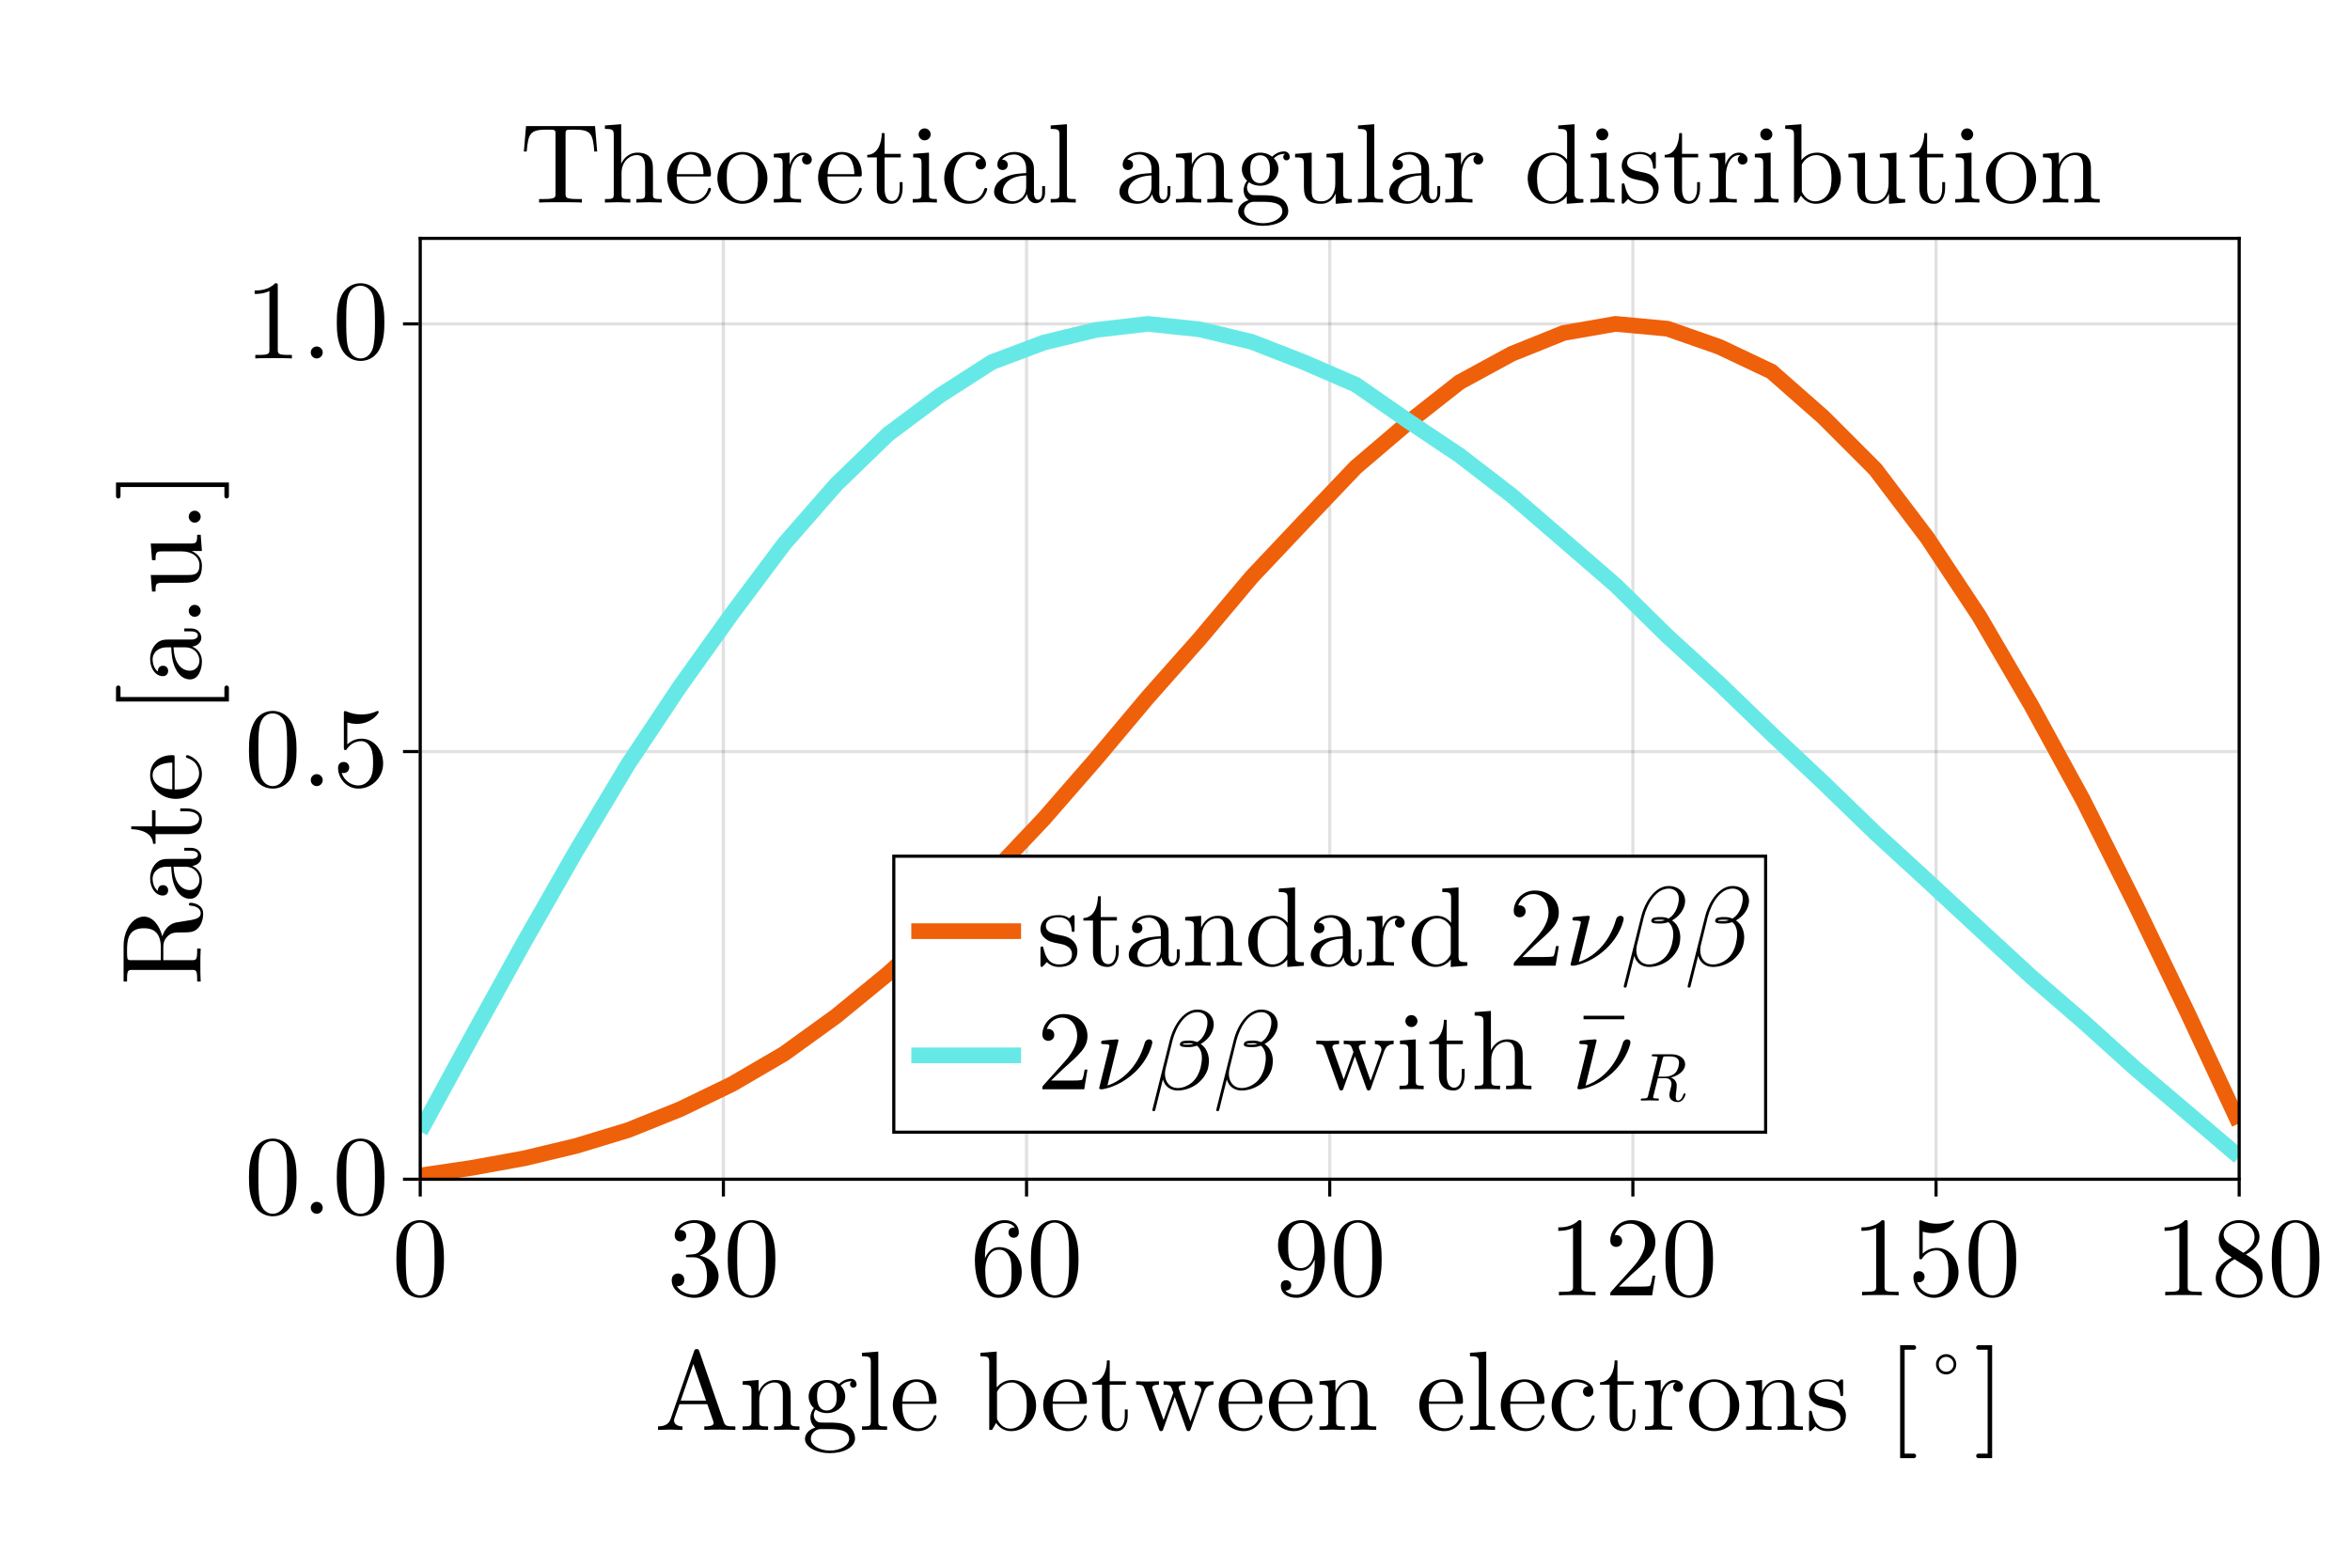 <?xml version="1.0" encoding="UTF-8"?>
<svg xmlns="http://www.w3.org/2000/svg" xmlns:xlink="http://www.w3.org/1999/xlink" width="562" height="375" viewBox="0 0 562 375">
<defs>
<g>
<g id="glyph-0-0-8cea7511">
<path d="M 19.359 0 L 19.359 -0.844 L 18.875 -0.844 C 17.25 -0.844 16.875 -1.031 16.578 -1.922 L 10.75 -18.797 C 10.609 -19.141 10.562 -19.328 10.125 -19.328 C 9.688 -19.328 9.609 -19.172 9.484 -18.797 L 3.891 -2.641 C 3.406 -1.266 2.328 -0.859 0.859 -0.844 L 0.859 0 L 3.625 -0.078 L 6.719 0 L 6.719 -0.844 C 5.375 -0.844 4.703 -1.516 4.703 -2.219 C 4.703 -2.297 4.719 -2.562 4.75 -2.625 L 6 -6.156 L 12.656 -6.156 L 14.094 -2.031 C 14.125 -1.922 14.172 -1.75 14.172 -1.641 C 14.172 -0.844 12.656 -0.844 11.938 -0.844 L 11.938 0 C 12.906 -0.078 14.797 -0.078 15.828 -0.078 Z M 12.359 -7 L 6.297 -7 L 9.312 -15.766 Z M 12.359 -7 "/>
</g>
<g id="glyph-0-1-8cea7511">
<path d="M 12.344 -4.609 C 12.344 -6.828 10.641 -8.938 7.828 -9.5 C 10.047 -10.234 11.609 -12.125 11.609 -14.25 C 11.609 -16.469 9.234 -17.984 6.641 -17.984 C 3.922 -17.984 1.859 -16.359 1.859 -14.312 C 1.859 -13.422 2.453 -12.906 3.234 -12.906 C 4.078 -12.906 4.609 -13.5 4.609 -14.281 C 4.609 -15.641 3.344 -15.641 2.938 -15.641 C 3.781 -16.953 5.562 -17.312 6.531 -17.312 C 7.641 -17.312 9.125 -16.719 9.125 -14.281 C 9.125 -13.953 9.078 -12.391 8.375 -11.203 C 7.562 -9.906 6.641 -9.828 5.969 -9.797 C 5.75 -9.781 5.109 -9.719 4.906 -9.719 C 4.703 -9.688 4.516 -9.672 4.516 -9.391 C 4.516 -9.094 4.703 -9.094 5.156 -9.094 L 6.344 -9.094 C 8.562 -9.094 9.562 -7.266 9.562 -4.609 C 9.562 -0.938 7.688 -0.156 6.5 -0.156 C 5.344 -0.156 3.328 -0.625 2.375 -2.219 C 3.328 -2.078 4.156 -2.672 4.156 -3.703 C 4.156 -4.672 3.422 -5.219 2.641 -5.219 C 2 -5.219 1.141 -4.828 1.141 -3.641 C 1.141 -1.188 3.641 0.594 6.594 0.594 C 9.875 0.594 12.344 -1.859 12.344 -4.609 Z M 12.344 -4.609 "/>
</g>
<g id="glyph-1-0-8cea7511">
<path d="M 14.438 0 L 14.438 -0.844 C 13.047 -0.844 12.359 -0.844 12.344 -1.641 L 12.344 -6.797 C 12.344 -9.125 12.344 -9.969 11.5 -10.938 C 11.125 -11.391 10.234 -11.938 8.672 -11.938 C 6.703 -11.938 5.422 -10.766 4.672 -9.094 L 4.672 -11.938 L 0.859 -11.641 L 0.859 -10.797 C 2.75 -10.797 2.969 -10.609 2.969 -9.281 L 2.969 -2.047 C 2.969 -0.844 2.672 -0.844 0.859 -0.844 L 0.859 0 L 3.922 -0.078 L 6.938 0 L 6.938 -0.844 C 5.125 -0.844 4.828 -0.844 4.828 -2.047 L 4.828 -7.016 C 4.828 -9.828 6.75 -11.344 8.484 -11.344 C 10.172 -11.344 10.469 -9.875 10.469 -8.344 L 10.469 -2.047 C 10.469 -0.844 10.172 -0.844 8.375 -0.844 L 8.375 0 L 11.422 -0.078 Z M 14.438 0 "/>
</g>
<g id="glyph-1-1-8cea7511">
<path d="M 13.094 -10.906 C 13.094 -11.359 12.766 -12.234 11.719 -12.234 C 11.172 -12.234 9.984 -12.062 8.859 -10.969 C 7.719 -11.859 6.594 -11.938 6 -11.938 C 3.484 -11.938 1.625 -10.078 1.625 -7.984 C 1.625 -6.797 2.219 -5.781 2.891 -5.219 C 2.531 -4.812 2.047 -3.922 2.047 -2.969 C 2.047 -2.141 2.406 -1.109 3.234 -0.562 C 1.625 -0.109 0.75 1.047 0.75 2.141 C 0.75 4.078 3.422 5.562 6.719 5.562 C 9.906 5.562 12.719 4.188 12.719 2.078 C 12.719 1.141 12.344 -0.25 10.969 -1 C 9.531 -1.75 7.969 -1.75 6.312 -1.75 C 5.641 -1.75 4.484 -1.75 4.297 -1.781 C 3.422 -1.891 2.859 -2.734 2.859 -3.594 C 2.859 -3.703 2.859 -4.312 3.328 -4.859 C 4.375 -4.109 5.484 -4.016 6 -4.016 C 8.5 -4.016 10.375 -5.891 10.375 -7.969 C 10.375 -8.969 9.938 -9.969 9.266 -10.578 C 10.234 -11.5 11.203 -11.641 11.688 -11.641 C 11.688 -11.641 11.875 -11.641 11.969 -11.609 C 11.656 -11.5 11.531 -11.203 11.531 -10.875 C 11.531 -10.422 11.875 -10.094 12.312 -10.094 C 12.578 -10.094 13.094 -10.281 13.094 -10.906 Z M 8.344 -7.984 C 8.344 -7.266 8.312 -6.406 7.906 -5.719 C 7.688 -5.406 7.078 -4.641 6 -4.641 C 3.641 -4.641 3.641 -7.344 3.641 -7.969 C 3.641 -8.688 3.672 -9.562 4.078 -10.234 C 4.297 -10.562 4.906 -11.312 6 -11.312 C 8.344 -11.312 8.344 -8.609 8.344 -7.984 Z M 11.312 2.141 C 11.312 3.594 9.391 4.938 6.75 4.938 C 4.016 4.938 2.156 3.562 2.156 2.141 C 2.156 0.891 3.188 -0.109 4.375 -0.188 L 5.969 -0.188 C 8.281 -0.188 11.312 -0.188 11.312 2.141 Z M 11.312 2.141 "/>
</g>
<g id="glyph-1-2-8cea7511">
<path d="M 6.891 0 L 6.891 -0.844 C 5.078 -0.844 4.781 -0.844 4.781 -2.047 L 4.781 -18.734 L 0.891 -18.438 L 0.891 -17.609 C 2.781 -17.609 3 -17.422 3 -16.094 L 3 -2.047 C 3 -0.844 2.703 -0.844 0.891 -0.844 L 0.891 0 L 3.891 -0.078 Z M 6.891 0 "/>
</g>
<g id="glyph-1-3-8cea7511">
<path d="M 11.203 -3.219 C 11.203 -3.484 10.984 -3.531 10.859 -3.531 C 10.609 -3.531 10.562 -3.375 10.5 -3.156 C 9.562 -0.375 7.125 -0.375 6.859 -0.375 C 5.516 -0.375 4.422 -1.188 3.812 -2.188 C 3 -3.484 3 -5.266 3 -6.234 L 10.531 -6.234 C 11.125 -6.234 11.203 -6.234 11.203 -6.797 C 11.203 -9.484 9.75 -12.094 6.375 -12.094 C 3.234 -12.094 0.75 -9.312 0.75 -5.938 C 0.75 -2.328 3.594 0.297 6.703 0.297 C 9.984 0.297 11.203 -2.703 11.203 -3.219 Z M 9.422 -6.797 L 3.031 -6.797 C 3.188 -10.828 5.453 -11.5 6.375 -11.5 C 9.156 -11.5 9.422 -7.859 9.422 -6.797 Z M 9.422 -6.797 "/>
</g>
<g id="glyph-1-4-8cea7511">
</g>
<g id="glyph-1-5-8cea7511">
<path d="M 14.062 -5.828 C 14.062 -9.266 11.422 -11.938 8.344 -11.938 C 6.234 -11.938 5.078 -10.672 4.641 -10.172 L 4.641 -18.734 L 0.75 -18.438 L 0.75 -17.609 C 2.641 -17.609 2.859 -17.422 2.859 -16.094 L 2.859 0 L 3.531 0 L 4.516 -1.672 C 4.906 -1.047 6.047 0.297 8.047 0.297 C 11.266 0.297 14.062 -2.344 14.062 -5.828 Z M 11.828 -5.859 C 11.828 -4.859 11.766 -3.234 10.984 -2.031 C 10.422 -1.188 9.391 -0.297 7.938 -0.297 C 6.719 -0.297 5.75 -0.938 5.109 -1.938 C 4.719 -2.516 4.719 -2.594 4.719 -3.078 L 4.719 -8.641 C 4.719 -9.156 4.719 -9.188 5.016 -9.609 C 6.078 -11.125 7.562 -11.344 8.203 -11.344 C 9.422 -11.344 10.391 -10.641 11.047 -9.609 C 11.75 -8.5 11.828 -6.969 11.828 -5.859 Z M 11.828 -5.859 "/>
</g>
<g id="glyph-1-6-8cea7511">
<path d="M 8.969 -3.344 L 8.969 -4.891 L 8.281 -4.891 L 8.281 -3.406 C 8.281 -1.406 7.484 -0.375 6.484 -0.375 C 4.672 -0.375 4.672 -2.828 4.672 -3.297 L 4.672 -10.797 L 8.531 -10.797 L 8.531 -11.641 L 4.672 -11.641 L 4.672 -16.609 L 4 -16.609 C 3.969 -14.391 3.156 -11.5 0.516 -11.391 L 0.516 -10.797 L 2.812 -10.797 L 2.812 -3.344 C 2.812 -0.031 5.312 0.297 6.297 0.297 C 8.203 0.297 8.969 -1.625 8.969 -3.344 Z M 8.969 -3.344 "/>
</g>
<g id="glyph-1-7-8cea7511">
<path d="M 18.984 -10.797 L 18.984 -11.641 C 18.391 -11.578 17.609 -11.562 17.016 -11.562 L 14.5 -11.641 L 14.5 -10.797 C 15.469 -10.766 16.062 -10.281 16.062 -9.5 C 16.062 -9.344 16.062 -9.281 15.938 -8.938 L 13.469 -2.031 L 10.797 -9.562 C 10.688 -9.875 10.672 -9.938 10.672 -10.078 C 10.672 -10.797 11.719 -10.797 12.266 -10.797 L 12.266 -11.641 L 9.453 -11.562 C 8.641 -11.562 7.859 -11.578 7.047 -11.641 L 7.047 -10.797 C 8.047 -10.797 8.484 -10.75 8.75 -10.391 C 8.891 -10.234 9.188 -9.422 9.375 -8.906 L 7.047 -2.375 L 4.484 -9.578 C 4.344 -9.906 4.344 -9.969 4.344 -10.078 C 4.344 -10.797 5.406 -10.797 5.938 -10.797 L 5.938 -11.641 L 3 -11.562 L 0.484 -11.641 L 0.484 -10.797 C 1.844 -10.797 2.156 -10.719 2.484 -9.859 L 5.891 -0.297 C 6.016 0.078 6.109 0.297 6.453 0.297 C 6.797 0.297 6.859 0.141 7 -0.25 L 9.719 -7.891 L 12.469 -0.219 C 12.578 0.078 12.656 0.297 13.016 0.297 C 13.359 0.297 13.453 0.047 13.547 -0.219 L 16.719 -9.078 C 17.203 -10.422 18.031 -10.766 18.984 -10.797 Z M 18.984 -10.797 "/>
</g>
<g id="glyph-1-8-8cea7511">
<path d="M 9.828 -10.281 C 9.828 -11.156 8.984 -11.938 7.828 -11.938 C 5.859 -11.938 4.891 -10.125 4.516 -8.969 L 4.516 -11.938 L 0.75 -11.641 L 0.75 -10.797 C 2.641 -10.797 2.859 -10.609 2.859 -9.281 L 2.859 -2.047 C 2.859 -0.844 2.562 -0.844 0.75 -0.844 L 0.75 0 L 3.828 -0.078 C 4.906 -0.078 6.188 -0.078 7.266 0 L 7.266 -0.844 L 6.703 -0.844 C 4.703 -0.844 4.641 -1.141 4.641 -2.109 L 4.641 -6.266 C 4.641 -8.938 5.781 -11.344 7.828 -11.344 C 8.016 -11.344 8.078 -11.344 8.125 -11.312 C 8.047 -11.281 7.5 -10.969 7.5 -10.266 C 7.5 -9.5 8.078 -9.094 8.672 -9.094 C 9.156 -9.094 9.828 -9.422 9.828 -10.281 Z M 9.828 -10.281 "/>
</g>
<g id="glyph-1-9-8cea7511">
<path d="M 12.719 -5.781 C 12.719 -9.234 10.016 -12.094 6.75 -12.094 C 3.375 -12.094 0.75 -9.156 0.75 -5.781 C 0.75 -2.297 3.562 0.297 6.719 0.297 C 9.984 0.297 12.719 -2.344 12.719 -5.781 Z M 10.469 -6 C 10.469 -5.016 10.469 -3.562 9.875 -2.375 C 9.281 -1.156 8.094 -0.375 6.75 -0.375 C 5.594 -0.375 4.406 -0.938 3.672 -2.188 C 3 -3.375 3 -5.016 3 -6 C 3 -7.047 3 -8.5 3.641 -9.688 C 4.375 -10.938 5.641 -11.5 6.719 -11.5 C 7.906 -11.5 9.078 -10.906 9.781 -9.75 C 10.469 -8.594 10.469 -7.016 10.469 -6 Z M 10.469 -6 "/>
</g>
<g id="glyph-1-10-8cea7511">
<path d="M 9.719 -3.453 C 9.719 -4.891 8.906 -5.703 8.594 -6.016 C 7.688 -6.891 6.641 -7.094 5.516 -7.312 C 4 -7.609 2.188 -7.969 2.188 -9.531 C 2.188 -10.469 2.891 -11.578 5.219 -11.578 C 8.188 -11.578 8.312 -9.156 8.375 -8.312 C 8.391 -8.078 8.688 -8.078 8.688 -8.078 C 9.047 -8.078 9.047 -8.203 9.047 -8.719 L 9.047 -11.453 C 9.047 -11.906 9.047 -12.094 8.75 -12.094 C 8.609 -12.094 8.562 -12.094 8.203 -11.766 C 8.125 -11.656 7.859 -11.422 7.75 -11.344 C 6.719 -12.094 5.609 -12.094 5.219 -12.094 C 1.922 -12.094 0.891 -10.281 0.891 -8.781 C 0.891 -7.828 1.328 -7.078 2.047 -6.484 C 2.922 -5.781 3.672 -5.609 5.609 -5.234 C 6.203 -5.125 8.422 -4.703 8.422 -2.75 C 8.422 -1.375 7.484 -0.297 5.375 -0.297 C 3.109 -0.297 2.141 -1.844 1.625 -4.125 C 1.531 -4.484 1.516 -4.594 1.234 -4.594 C 0.891 -4.594 0.891 -4.406 0.891 -3.922 L 0.891 -0.344 C 0.891 0.109 0.891 0.297 1.188 0.297 C 1.328 0.297 1.344 0.266 1.859 -0.25 C 1.922 -0.297 1.922 -0.344 2.406 -0.859 C 3.594 0.266 4.812 0.297 5.375 0.297 C 8.484 0.297 9.719 -1.516 9.719 -3.453 Z M 9.719 -3.453 "/>
</g>
<g id="glyph-1-11-8cea7511">
<path d="M 6.906 6.203 C 6.906 5.906 6.672 5.672 6.375 5.672 L 4.156 5.672 L 4.156 -19.172 L 6.375 -19.172 C 6.672 -19.172 6.906 -19.406 6.906 -19.703 C 6.906 -20 6.672 -20.25 6.375 -20.25 L 3.078 -20.25 L 3.078 6.75 L 6.375 6.75 C 6.672 6.75 6.906 6.5 6.906 6.203 Z M 6.906 6.203 "/>
</g>
<g id="glyph-1-12-8cea7511">
<path d="M 4.422 6.75 L 4.422 -20.25 L 1.141 -20.25 C 0.844 -20.25 0.594 -20 0.594 -19.703 C 0.594 -19.406 0.844 -19.172 1.141 -19.172 L 3.344 -19.172 L 3.344 5.672 L 1.141 5.672 C 0.844 5.672 0.594 5.906 0.594 6.203 C 0.594 6.5 0.844 6.75 1.141 6.75 Z M 4.422 6.75 "/>
</g>
<g id="glyph-1-13-8cea7511">
<path d="M 12.422 -8.641 C 12.422 -10.797 12.281 -12.953 11.344 -14.953 C 10.094 -17.547 7.891 -17.984 6.75 -17.984 C 5.125 -17.984 3.156 -17.281 2.047 -14.766 C 1.188 -12.906 1.047 -10.797 1.047 -8.641 C 1.047 -6.609 1.156 -4.188 2.266 -2.141 C 3.422 0.047 5.406 0.594 6.719 0.594 C 8.188 0.594 10.234 0.031 11.422 -2.531 C 12.281 -4.406 12.422 -6.5 12.422 -8.641 Z M 10.172 -8.969 C 10.172 -6.938 10.172 -5.109 9.875 -3.375 C 9.484 -0.812 7.938 0 6.719 0 C 5.672 0 4.078 -0.672 3.594 -3.266 C 3.297 -4.891 3.297 -7.375 3.297 -8.969 C 3.297 -10.688 3.297 -12.469 3.516 -13.938 C 4.016 -17.141 6.047 -17.391 6.719 -17.391 C 7.609 -17.391 9.391 -16.906 9.906 -14.234 C 10.172 -12.719 10.172 -10.672 10.172 -8.969 Z M 10.172 -8.969 "/>
</g>
<g id="glyph-1-14-8cea7511">
<path d="M 12.344 -5.516 C 12.344 -8.938 9.938 -11.531 6.938 -11.531 C 5.109 -11.531 4.109 -10.156 3.562 -8.859 L 3.562 -9.5 C 3.562 -16.328 6.906 -17.312 8.281 -17.312 C 8.938 -17.312 10.078 -17.141 10.672 -16.234 C 10.266 -16.234 9.188 -16.234 9.188 -15.016 C 9.188 -14.172 9.828 -13.766 10.422 -13.766 C 10.859 -13.766 11.656 -14.016 11.656 -15.062 C 11.656 -16.688 10.469 -17.984 8.234 -17.984 C 4.781 -17.984 1.141 -14.5 1.141 -8.531 C 1.141 -1.328 4.266 0.594 6.781 0.594 C 9.781 0.594 12.344 -1.938 12.344 -5.516 Z M 9.906 -5.531 C 9.906 -4.234 9.906 -2.891 9.453 -1.922 C 8.641 -0.297 7.391 -0.156 6.781 -0.156 C 5.078 -0.156 4.266 -1.781 4.109 -2.188 C 3.625 -3.453 3.625 -5.609 3.625 -6.109 C 3.625 -8.203 4.484 -10.906 6.906 -10.906 C 7.344 -10.906 8.594 -10.906 9.422 -9.234 C 9.906 -8.234 9.906 -6.859 9.906 -5.531 Z M 9.906 -5.531 "/>
</g>
<g id="glyph-1-15-8cea7511">
<path d="M 11.312 0 L 11.312 -0.844 L 10.453 -0.844 C 8.016 -0.844 7.938 -1.141 7.938 -2.141 L 7.938 -17.281 C 7.938 -17.922 7.938 -17.984 7.312 -17.984 C 5.641 -16.25 3.266 -16.25 2.406 -16.25 L 2.406 -15.422 C 2.938 -15.422 4.531 -15.422 5.938 -16.125 L 5.938 -2.141 C 5.938 -1.156 5.859 -0.844 3.422 -0.844 L 2.562 -0.844 L 2.562 0 C 3.516 -0.078 5.859 -0.078 6.938 -0.078 C 8.016 -0.078 10.375 -0.078 11.312 0 Z M 11.312 0 "/>
</g>
<g id="glyph-1-16-8cea7511">
<path d="M 12.125 -5.422 C 12.125 -8.641 9.906 -11.344 7 -11.344 C 5.703 -11.344 4.531 -10.906 3.562 -9.969 L 3.562 -15.234 C 4.109 -15.062 5 -14.875 5.859 -14.875 C 9.188 -14.875 11.062 -17.328 11.062 -17.688 C 11.062 -17.844 10.984 -17.984 10.797 -17.984 C 10.797 -17.984 10.719 -17.984 10.578 -17.906 C 10.047 -17.656 8.719 -17.125 6.906 -17.125 C 5.828 -17.125 4.594 -17.312 3.328 -17.875 C 3.109 -17.953 3 -17.953 3 -17.953 C 2.734 -17.953 2.734 -17.734 2.734 -17.312 L 2.734 -9.312 C 2.734 -8.828 2.734 -8.609 3.109 -8.609 C 3.297 -8.609 3.344 -8.688 3.453 -8.859 C 3.75 -9.281 4.75 -10.75 6.938 -10.75 C 8.344 -10.75 9.016 -9.5 9.234 -9.016 C 9.672 -8.016 9.719 -6.969 9.719 -5.609 C 9.719 -4.672 9.719 -3.047 9.078 -1.922 C 8.422 -0.859 7.422 -0.156 6.188 -0.156 C 4.219 -0.156 2.672 -1.594 2.219 -3.188 C 2.297 -3.156 2.375 -3.125 2.672 -3.125 C 3.562 -3.125 4.016 -3.812 4.016 -4.453 C 4.016 -5.109 3.562 -5.781 2.672 -5.781 C 2.297 -5.781 1.344 -5.594 1.344 -4.344 C 1.344 -2.031 3.219 0.594 6.234 0.594 C 9.375 0.594 12.125 -2 12.125 -5.422 Z M 12.125 -5.422 "/>
</g>
<g id="glyph-1-17-8cea7511">
<path d="M 12.344 -4.531 C 12.344 -5.516 12.047 -6.719 11.016 -7.859 C 10.5 -8.422 10.078 -8.688 8.344 -9.781 C 10.281 -10.766 11.609 -12.172 11.609 -13.953 C 11.609 -16.438 9.203 -17.984 6.75 -17.984 C 4.047 -17.984 1.859 -15.984 1.859 -13.469 C 1.859 -12.984 1.922 -11.766 3.047 -10.5 C 3.344 -10.172 4.344 -9.5 5.016 -9.047 C 3.453 -8.266 1.141 -6.75 1.141 -4.078 C 1.141 -1.219 3.891 0.594 6.719 0.594 C 9.781 0.594 12.344 -1.641 12.344 -4.531 Z M 10.422 -13.953 C 10.422 -12.422 9.375 -11.125 7.75 -10.172 L 4.406 -12.344 C 3.156 -13.156 3.047 -14.062 3.047 -14.531 C 3.047 -16.172 4.812 -17.312 6.719 -17.312 C 8.688 -17.312 10.422 -15.906 10.422 -13.953 Z M 10.984 -3.562 C 10.984 -1.562 8.969 -0.156 6.75 -0.156 C 4.422 -0.156 2.484 -1.844 2.484 -4.078 C 2.484 -5.641 3.344 -7.375 5.641 -8.641 L 8.969 -6.531 C 9.719 -6.016 10.984 -5.219 10.984 -3.562 Z M 10.984 -3.562 "/>
</g>
<g id="glyph-1-18-8cea7511">
<path d="M 13.047 -2.406 L 13.047 -3.922 L 12.359 -3.922 L 12.359 -2.406 C 12.359 -0.844 11.688 -0.672 11.391 -0.672 C 10.5 -0.672 10.391 -1.891 10.391 -2.031 L 10.391 -7.422 C 10.391 -8.562 10.391 -9.609 9.422 -10.609 C 8.375 -11.656 7.016 -12.094 5.719 -12.094 C 3.516 -12.094 1.641 -10.828 1.641 -9.047 C 1.641 -8.234 2.188 -7.781 2.891 -7.781 C 3.641 -7.781 4.125 -8.312 4.125 -9.016 C 4.125 -9.344 4 -10.234 2.75 -10.266 C 3.484 -11.203 4.812 -11.5 5.672 -11.5 C 7 -11.5 8.531 -10.453 8.531 -8.047 L 8.531 -7.047 C 7.156 -6.969 5.266 -6.891 3.562 -6.078 C 1.531 -5.156 0.859 -3.75 0.859 -2.562 C 0.859 -0.375 3.484 0.297 5.188 0.297 C 6.969 0.297 8.203 -0.781 8.719 -2.047 C 8.828 -0.969 9.562 0.156 10.828 0.156 C 11.391 0.156 13.047 -0.219 13.047 -2.406 Z M 8.531 -3.781 C 8.531 -1.219 6.594 -0.297 5.375 -0.297 C 4.047 -0.297 2.938 -1.234 2.938 -2.594 C 2.938 -4.078 4.078 -6.312 8.531 -6.484 Z M 8.531 -3.781 "/>
</g>
<g id="glyph-1-19-8cea7511">
<path d="M 14.234 0 L 14.234 -0.844 C 12.344 -0.844 12.125 -1.031 12.125 -2.344 L 12.125 -18.734 L 8.234 -18.438 L 8.234 -17.609 C 10.125 -17.609 10.344 -17.422 10.344 -16.094 L 10.344 -10.266 C 9.562 -11.234 8.391 -11.938 6.938 -11.938 C 3.75 -11.938 0.922 -9.281 0.922 -5.812 C 0.922 -2.375 3.562 0.297 6.641 0.297 C 8.375 0.297 9.578 -0.625 10.266 -1.484 L 10.266 0.297 Z M 10.266 -3.188 C 10.266 -2.703 10.266 -2.641 9.969 -2.188 C 9.156 -0.891 7.938 -0.297 6.781 -0.297 C 5.562 -0.297 4.594 -1 3.938 -2.031 C 3.234 -3.125 3.156 -4.672 3.156 -5.781 C 3.156 -6.781 3.219 -8.391 4 -9.609 C 4.562 -10.453 5.594 -11.344 7.047 -11.344 C 7.984 -11.344 9.125 -10.938 9.969 -9.719 C 10.266 -9.266 10.266 -9.203 10.266 -8.719 Z M 10.266 -3.188 "/>
</g>
<g id="glyph-1-20-8cea7511">
<path d="M 15.5 -15.5 C 15.5 -16.328 15.203 -17.125 14.719 -17.719 C 13.984 -18.578 12.859 -19.062 11.578 -19.062 C 8.344 -19.062 5.891 -15.359 4.969 -11.688 L 0.812 4.906 C 0.812 5.125 0.922 5.234 1.078 5.234 L 1.219 5.234 C 1.344 5.234 1.453 5.156 1.484 5.047 L 3.328 -2.344 C 3.781 -0.781 5.016 0.297 6.859 0.297 C 8.391 0.297 10.047 -0.219 11.453 -1.234 C 12.75 -2.219 13.75 -3.594 14.125 -5.016 C 14.25 -5.609 14.344 -6.203 14.344 -6.75 C 14.344 -7.828 14.062 -8.828 13.531 -9.672 C 13.203 -10.125 12.828 -10.531 12.359 -10.828 C 12.641 -10.984 12.906 -11.156 13.172 -11.359 C 14.25 -12.172 15.062 -13.281 15.359 -14.5 C 15.438 -14.844 15.5 -15.172 15.5 -15.5 Z M 13.984 -15.984 C 13.984 -15.547 13.938 -15.094 13.797 -14.641 C 13.547 -13.609 13.062 -12.578 12.234 -11.797 C 12.016 -11.609 11.766 -11.422 11.531 -11.281 C 10.984 -11.5 10.375 -11.641 9.719 -11.641 C 8.75 -11.641 7.609 -11.641 7.422 -10.906 C 7.391 -10.859 7.391 -10.719 7.391 -10.719 C 7.391 -10.078 8.5 -10.078 9.453 -10.078 C 10.125 -10.078 10.797 -10.172 11.469 -10.422 C 11.828 -10.156 12.094 -9.797 12.281 -9.375 C 12.562 -8.797 12.656 -8.188 12.656 -7.5 C 12.656 -6.75 12.531 -5.938 12.344 -5.156 C 12.016 -3.922 11.422 -2.641 10.375 -1.703 C 9.344 -0.812 8.078 -0.297 6.891 -0.297 C 4.938 -0.297 3.828 -1.781 3.828 -3.703 C 3.828 -4.125 3.891 -4.562 4 -5.016 L 5.609 -11.562 C 6.484 -14.953 8.594 -18.438 11.562 -18.438 C 12.469 -18.438 13.234 -18.062 13.656 -17.359 C 13.906 -16.953 13.984 -16.5 13.984 -15.984 Z M 10.672 -10.875 C 10.266 -10.75 9.859 -10.672 9.484 -10.672 C 8.891 -10.672 8.047 -10.672 8.078 -10.766 C 8.156 -11.016 9.047 -11.016 9.688 -11.016 C 10.047 -11.016 10.375 -10.969 10.672 -10.875 Z M 10.672 -10.875 "/>
</g>
<g id="glyph-1-21-8cea7511">
<path d="M 12.125 -4.703 L 11.453 -4.703 C 11.312 -3.891 11.125 -2.703 10.859 -2.297 C 10.672 -2.078 8.891 -2.078 8.281 -2.078 L 3.422 -2.078 L 6.297 -4.859 C 10.5 -8.594 12.125 -10.047 12.125 -12.75 C 12.125 -15.828 9.688 -17.984 6.406 -17.984 C 3.344 -17.984 1.344 -15.5 1.344 -13.094 C 1.344 -11.578 2.703 -11.578 2.781 -11.578 C 3.234 -11.578 4.188 -11.906 4.188 -13.016 C 4.188 -13.719 3.703 -14.422 2.75 -14.422 C 2.531 -14.422 2.484 -14.422 2.406 -14.391 C 3.031 -16.141 4.484 -17.141 6.047 -17.141 C 8.5 -17.141 9.672 -14.953 9.672 -12.75 C 9.672 -10.578 8.312 -8.453 6.828 -6.781 L 1.641 -1 C 1.344 -0.703 1.344 -0.641 1.344 0 L 11.359 0 Z M 12.125 -4.703 "/>
</g>
<g id="glyph-1-22-8cea7511">
<path d="M 14.141 -11.203 C 14.141 -11.656 13.828 -11.938 13.359 -11.938 C 13.156 -11.938 12.531 -11.828 12.312 -11.047 C 10.578 -4.906 6.484 -1.891 3.406 -0.891 L 6.047 -11.641 C 6.047 -11.641 6.047 -11.938 5.703 -11.938 C 5.078 -11.938 3.109 -11.719 2.406 -11.656 C 2.188 -11.641 1.891 -11.609 1.891 -11.125 C 1.891 -10.797 2.141 -10.797 2.531 -10.797 C 3.828 -10.797 3.891 -10.609 3.891 -10.344 C 3.891 -10.156 3.562 -8.891 3.375 -8.156 L 1.734 -1.531 L 1.438 -0.328 C 1.438 -0.031 1.703 0 1.859 0 L 2.234 0 C 4.125 -0.328 7.078 -1.375 9.859 -3.969 C 13.422 -7.297 14.141 -10.969 14.141 -11.203 Z M 14.141 -11.203 "/>
</g>
<g id="glyph-1-23-8cea7511">
<path d="M 6.672 0 L 6.672 -0.844 C 4.891 -0.844 4.781 -0.969 4.781 -2.031 L 4.781 -11.938 L 1 -11.641 L 1 -10.797 C 2.75 -10.797 3 -10.641 3 -9.312 L 3 -2.047 C 3 -0.844 2.703 -0.844 0.891 -0.844 L 0.891 0 L 3.859 -0.078 C 4.812 -0.078 5.75 -0.031 6.672 0 Z M 5.188 -16.312 C 5.188 -17.031 4.562 -17.734 3.75 -17.734 C 2.828 -17.734 2.297 -16.984 2.297 -16.312 C 2.297 -15.578 2.922 -14.875 3.719 -14.875 C 4.641 -14.875 5.188 -15.641 5.188 -16.312 Z M 5.188 -16.312 "/>
</g>
<g id="glyph-1-24-8cea7511">
<path d="M 14.438 0 L 14.438 -0.844 C 13.047 -0.844 12.359 -0.844 12.344 -1.641 L 12.344 -6.797 C 12.344 -9.125 12.344 -9.969 11.5 -10.938 C 11.125 -11.391 10.234 -11.938 8.672 -11.938 C 6.406 -11.938 5.219 -10.312 4.781 -9.344 L 4.75 -9.344 L 4.75 -18.734 L 0.859 -18.438 L 0.859 -17.609 C 2.75 -17.609 2.969 -17.422 2.969 -16.094 L 2.969 -2.047 C 2.969 -0.844 2.672 -0.844 0.859 -0.844 L 0.859 0 L 3.922 -0.078 L 6.938 0 L 6.938 -0.844 C 5.125 -0.844 4.828 -0.844 4.828 -2.047 L 4.828 -7.016 C 4.828 -9.828 6.75 -11.344 8.484 -11.344 C 10.172 -11.344 10.469 -9.875 10.469 -8.344 L 10.469 -2.047 C 10.469 -0.844 10.172 -0.844 8.375 -0.844 L 8.375 0 L 11.422 -0.078 Z M 14.438 0 "/>
</g>
<g id="glyph-2-0-8cea7511">
<path d="M 11.203 -3.219 C 11.203 -3.484 10.984 -3.531 10.859 -3.531 C 10.609 -3.531 10.562 -3.375 10.5 -3.156 C 9.562 -0.375 7.125 -0.375 6.859 -0.375 C 5.516 -0.375 4.422 -1.188 3.812 -2.188 C 3 -3.484 3 -5.266 3 -6.234 L 10.531 -6.234 C 11.125 -6.234 11.203 -6.234 11.203 -6.797 C 11.203 -9.484 9.75 -12.094 6.375 -12.094 C 3.234 -12.094 0.75 -9.312 0.75 -5.938 C 0.75 -2.328 3.594 0.297 6.703 0.297 C 9.984 0.297 11.203 -2.703 11.203 -3.219 Z M 9.422 -6.797 L 3.031 -6.797 C 3.188 -10.828 5.453 -11.5 6.375 -11.5 C 9.156 -11.5 9.422 -7.859 9.422 -6.797 Z M 9.422 -6.797 "/>
</g>
<g id="glyph-2-1-8cea7511">
</g>
<g id="glyph-2-2-8cea7511">
<path d="M 11.203 -3.219 C 11.203 -3.484 10.938 -3.484 10.859 -3.484 C 10.609 -3.484 10.562 -3.375 10.5 -3.219 C 9.719 -0.703 7.969 -0.375 6.969 -0.375 C 5.531 -0.375 3.156 -1.531 3.156 -5.891 C 3.156 -10.281 5.375 -11.422 6.797 -11.422 C 7.047 -11.422 8.75 -11.391 9.688 -10.422 C 8.594 -10.344 8.422 -9.531 8.422 -9.188 C 8.422 -8.484 8.906 -7.938 9.672 -7.938 C 10.375 -7.938 10.906 -8.391 10.906 -9.203 C 10.906 -11.047 8.859 -12.094 6.781 -12.094 C 3.406 -12.094 0.922 -9.188 0.922 -5.828 C 0.922 -2.375 3.594 0.297 6.719 0.297 C 10.344 0.297 11.203 -2.938 11.203 -3.219 Z M 11.203 -3.219 "/>
</g>
<g id="glyph-2-3-8cea7511">
<path d="M 8.969 -3.344 L 8.969 -4.891 L 8.281 -4.891 L 8.281 -3.406 C 8.281 -1.406 7.484 -0.375 6.484 -0.375 C 4.672 -0.375 4.672 -2.828 4.672 -3.297 L 4.672 -10.797 L 8.531 -10.797 L 8.531 -11.641 L 4.672 -11.641 L 4.672 -16.609 L 4 -16.609 C 3.969 -14.391 3.156 -11.5 0.516 -11.391 L 0.516 -10.797 L 2.812 -10.797 L 2.812 -3.344 C 2.812 -0.031 5.312 0.297 6.297 0.297 C 8.203 0.297 8.969 -1.625 8.969 -3.344 Z M 8.969 -3.344 "/>
</g>
<g id="glyph-2-4-8cea7511">
<path d="M 9.828 -10.281 C 9.828 -11.156 8.984 -11.938 7.828 -11.938 C 5.859 -11.938 4.891 -10.125 4.516 -8.969 L 4.516 -11.938 L 0.75 -11.641 L 0.75 -10.797 C 2.641 -10.797 2.859 -10.609 2.859 -9.281 L 2.859 -2.047 C 2.859 -0.844 2.562 -0.844 0.75 -0.844 L 0.75 0 L 3.828 -0.078 C 4.906 -0.078 6.188 -0.078 7.266 0 L 7.266 -0.844 L 6.703 -0.844 C 4.703 -0.844 4.641 -1.141 4.641 -2.109 L 4.641 -6.266 C 4.641 -8.938 5.781 -11.344 7.828 -11.344 C 8.016 -11.344 8.078 -11.344 8.125 -11.312 C 8.047 -11.281 7.5 -10.969 7.5 -10.266 C 7.5 -9.5 8.078 -9.094 8.672 -9.094 C 9.156 -9.094 9.828 -9.422 9.828 -10.281 Z M 9.828 -10.281 "/>
</g>
<g id="glyph-2-5-8cea7511">
<path d="M 14.234 0 L 14.234 -0.844 C 12.344 -0.844 12.125 -1.031 12.125 -2.344 L 12.125 -18.734 L 8.234 -18.438 L 8.234 -17.609 C 10.125 -17.609 10.344 -17.422 10.344 -16.094 L 10.344 -10.266 C 9.562 -11.234 8.391 -11.938 6.938 -11.938 C 3.75 -11.938 0.922 -9.281 0.922 -5.812 C 0.922 -2.375 3.562 0.297 6.641 0.297 C 8.375 0.297 9.578 -0.625 10.266 -1.484 L 10.266 0.297 Z M 10.266 -3.188 C 10.266 -2.703 10.266 -2.641 9.969 -2.188 C 9.156 -0.891 7.938 -0.297 6.781 -0.297 C 5.562 -0.297 4.594 -1 3.938 -2.031 C 3.234 -3.125 3.156 -4.672 3.156 -5.781 C 3.156 -6.781 3.219 -8.391 4 -9.609 C 4.562 -10.453 5.594 -11.344 7.047 -11.344 C 7.984 -11.344 9.125 -10.938 9.969 -9.719 C 10.266 -9.266 10.266 -9.203 10.266 -8.719 Z M 10.266 -3.188 "/>
</g>
<g id="glyph-2-6-8cea7511">
<path d="M 12.125 -4.703 L 11.453 -4.703 C 11.312 -3.891 11.125 -2.703 10.859 -2.297 C 10.672 -2.078 8.891 -2.078 8.281 -2.078 L 3.422 -2.078 L 6.297 -4.859 C 10.5 -8.594 12.125 -10.047 12.125 -12.75 C 12.125 -15.828 9.688 -17.984 6.406 -17.984 C 3.344 -17.984 1.344 -15.5 1.344 -13.094 C 1.344 -11.578 2.703 -11.578 2.781 -11.578 C 3.234 -11.578 4.188 -11.906 4.188 -13.016 C 4.188 -13.719 3.703 -14.422 2.75 -14.422 C 2.531 -14.422 2.484 -14.422 2.406 -14.391 C 3.031 -16.141 4.484 -17.141 6.047 -17.141 C 8.5 -17.141 9.672 -14.953 9.672 -12.75 C 9.672 -10.578 8.312 -8.453 6.828 -6.781 L 1.641 -1 C 1.344 -0.703 1.344 -0.641 1.344 0 L 11.359 0 Z M 12.125 -4.703 "/>
</g>
<g id="glyph-2-7-8cea7511">
<path d="M 14.141 -11.203 C 14.141 -11.656 13.828 -11.938 13.359 -11.938 C 13.156 -11.938 12.531 -11.828 12.312 -11.047 C 10.578 -4.906 6.484 -1.891 3.406 -0.891 L 6.047 -11.641 C 6.047 -11.641 6.047 -11.938 5.703 -11.938 C 5.078 -11.938 3.109 -11.719 2.406 -11.656 C 2.188 -11.641 1.891 -11.609 1.891 -11.125 C 1.891 -10.797 2.141 -10.797 2.531 -10.797 C 3.828 -10.797 3.891 -10.609 3.891 -10.344 C 3.891 -10.156 3.562 -8.891 3.375 -8.156 L 1.734 -1.531 L 1.438 -0.328 C 1.438 -0.031 1.703 0 1.859 0 L 2.234 0 C 4.125 -0.328 7.078 -1.375 9.859 -3.969 C 13.422 -7.297 14.141 -10.969 14.141 -11.203 Z M 14.141 -11.203 "/>
</g>
<g id="glyph-2-8-8cea7511">
<path d="M 15.5 -15.5 C 15.5 -16.328 15.203 -17.125 14.719 -17.719 C 13.984 -18.578 12.859 -19.062 11.578 -19.062 C 8.344 -19.062 5.891 -15.359 4.969 -11.688 L 0.812 4.906 C 0.812 5.125 0.922 5.234 1.078 5.234 L 1.219 5.234 C 1.344 5.234 1.453 5.156 1.484 5.047 L 3.328 -2.344 C 3.781 -0.781 5.016 0.297 6.859 0.297 C 8.391 0.297 10.047 -0.219 11.453 -1.234 C 12.75 -2.219 13.75 -3.594 14.125 -5.016 C 14.25 -5.609 14.344 -6.203 14.344 -6.75 C 14.344 -7.828 14.062 -8.828 13.531 -9.672 C 13.203 -10.125 12.828 -10.531 12.359 -10.828 C 12.641 -10.984 12.906 -11.156 13.172 -11.359 C 14.25 -12.172 15.062 -13.281 15.359 -14.5 C 15.438 -14.844 15.5 -15.172 15.5 -15.5 Z M 13.984 -15.984 C 13.984 -15.547 13.938 -15.094 13.797 -14.641 C 13.547 -13.609 13.062 -12.578 12.234 -11.797 C 12.016 -11.609 11.766 -11.422 11.531 -11.281 C 10.984 -11.5 10.375 -11.641 9.719 -11.641 C 8.75 -11.641 7.609 -11.641 7.422 -10.906 C 7.391 -10.859 7.391 -10.719 7.391 -10.719 C 7.391 -10.078 8.5 -10.078 9.453 -10.078 C 10.125 -10.078 10.797 -10.172 11.469 -10.422 C 11.828 -10.156 12.094 -9.797 12.281 -9.375 C 12.562 -8.797 12.656 -8.188 12.656 -7.5 C 12.656 -6.75 12.531 -5.938 12.344 -5.156 C 12.016 -3.922 11.422 -2.641 10.375 -1.703 C 9.344 -0.812 8.078 -0.297 6.891 -0.297 C 4.938 -0.297 3.828 -1.781 3.828 -3.703 C 3.828 -4.125 3.891 -4.562 4 -5.016 L 5.609 -11.562 C 6.484 -14.953 8.594 -18.438 11.562 -18.438 C 12.469 -18.438 13.234 -18.062 13.656 -17.359 C 13.906 -16.953 13.984 -16.5 13.984 -15.984 Z M 10.672 -10.875 C 10.266 -10.75 9.859 -10.672 9.484 -10.672 C 8.891 -10.672 8.047 -10.672 8.078 -10.766 C 8.156 -11.016 9.047 -11.016 9.688 -11.016 C 10.047 -11.016 10.375 -10.969 10.672 -10.875 Z M 10.672 -10.875 "/>
</g>
<g id="glyph-3-0-8cea7511">
<path d="M 11.203 -3.219 C 11.203 -3.484 10.984 -3.531 10.859 -3.531 C 10.609 -3.531 10.562 -3.375 10.5 -3.156 C 9.562 -0.375 7.125 -0.375 6.859 -0.375 C 5.516 -0.375 4.422 -1.188 3.812 -2.188 C 3 -3.484 3 -5.266 3 -6.234 L 10.531 -6.234 C 11.125 -6.234 11.203 -6.234 11.203 -6.797 C 11.203 -9.484 9.75 -12.094 6.375 -12.094 C 3.234 -12.094 0.75 -9.312 0.75 -5.938 C 0.75 -2.328 3.594 0.297 6.703 0.297 C 9.984 0.297 11.203 -2.703 11.203 -3.219 Z M 9.422 -6.797 L 3.031 -6.797 C 3.188 -10.828 5.453 -11.5 6.375 -11.5 C 9.156 -11.5 9.422 -7.859 9.422 -6.797 Z M 9.422 -6.797 "/>
</g>
<g id="glyph-3-1-8cea7511">
<path d="M 14.438 0 L 14.438 -0.844 C 13.047 -0.844 12.359 -0.844 12.344 -1.641 L 12.344 -6.797 C 12.344 -9.125 12.344 -9.969 11.5 -10.938 C 11.125 -11.391 10.234 -11.938 8.672 -11.938 C 6.703 -11.938 5.422 -10.766 4.672 -9.094 L 4.672 -11.938 L 0.859 -11.641 L 0.859 -10.797 C 2.75 -10.797 2.969 -10.609 2.969 -9.281 L 2.969 -2.047 C 2.969 -0.844 2.672 -0.844 0.859 -0.844 L 0.859 0 L 3.922 -0.078 L 6.938 0 L 6.938 -0.844 C 5.125 -0.844 4.828 -0.844 4.828 -2.047 L 4.828 -7.016 C 4.828 -9.828 6.75 -11.344 8.484 -11.344 C 10.172 -11.344 10.469 -9.875 10.469 -8.344 L 10.469 -2.047 C 10.469 -0.844 10.172 -0.844 8.375 -0.844 L 8.375 0 L 11.422 -0.078 Z M 14.438 0 "/>
</g>
<g id="glyph-3-2-8cea7511">
<path d="M 6.891 0 L 6.891 -0.844 C 5.078 -0.844 4.781 -0.844 4.781 -2.047 L 4.781 -18.734 L 0.891 -18.438 L 0.891 -17.609 C 2.781 -17.609 3 -17.422 3 -16.094 L 3 -2.047 C 3 -0.844 2.703 -0.844 0.891 -0.844 L 0.891 0 L 3.891 -0.078 Z M 6.891 0 "/>
</g>
<g id="glyph-3-3-8cea7511">
<path d="M 12.344 -8.891 C 12.344 -16.141 9.234 -17.984 6.828 -17.984 C 5.344 -17.984 4.016 -17.5 2.859 -16.281 C 1.75 -15.062 1.141 -13.938 1.141 -11.906 C 1.141 -8.531 3.516 -5.891 6.531 -5.891 C 8.188 -5.891 9.281 -7.016 9.906 -8.594 L 9.906 -7.719 C 9.906 -1.406 7.094 -0.156 5.531 -0.156 C 5.078 -0.156 3.625 -0.219 2.891 -1.141 C 4.078 -1.141 4.297 -1.922 4.297 -2.375 C 4.297 -3.219 3.641 -3.625 3.047 -3.625 C 2.625 -3.625 1.812 -3.375 1.812 -2.328 C 1.812 -0.516 3.266 0.594 5.562 0.594 C 9.047 0.594 12.344 -3.078 12.344 -8.891 Z M 9.859 -11.359 C 9.859 -9.125 8.938 -6.5 6.562 -6.5 C 6.125 -6.5 4.891 -6.5 4.047 -8.203 C 3.562 -9.203 3.562 -10.562 3.562 -11.875 C 3.562 -13.344 3.562 -14.609 4.125 -15.609 C 4.859 -16.953 5.891 -17.312 6.828 -17.312 C 8.078 -17.312 8.969 -16.391 9.422 -15.172 C 9.75 -14.312 9.859 -12.609 9.859 -11.359 Z M 9.859 -11.359 "/>
</g>
<g id="glyph-3-4-8cea7511">
<path d="M 12.422 -8.641 C 12.422 -10.797 12.281 -12.953 11.344 -14.953 C 10.094 -17.547 7.891 -17.984 6.75 -17.984 C 5.125 -17.984 3.156 -17.281 2.047 -14.766 C 1.188 -12.906 1.047 -10.797 1.047 -8.641 C 1.047 -6.609 1.156 -4.188 2.266 -2.141 C 3.422 0.047 5.406 0.594 6.719 0.594 C 8.188 0.594 10.234 0.031 11.422 -2.531 C 12.281 -4.406 12.422 -6.5 12.422 -8.641 Z M 10.172 -8.969 C 10.172 -6.938 10.172 -5.109 9.875 -3.375 C 9.484 -0.812 7.938 0 6.719 0 C 5.672 0 4.078 -0.672 3.594 -3.266 C 3.297 -4.891 3.297 -7.375 3.297 -8.969 C 3.297 -10.688 3.297 -12.469 3.516 -13.938 C 4.016 -17.141 6.047 -17.391 6.719 -17.391 C 7.609 -17.391 9.391 -16.906 9.906 -14.234 C 10.172 -12.719 10.172 -10.672 10.172 -8.969 Z M 10.172 -8.969 "/>
</g>
<g id="glyph-3-5-8cea7511">
<path d="M 12.125 -4.703 L 11.453 -4.703 C 11.312 -3.891 11.125 -2.703 10.859 -2.297 C 10.672 -2.078 8.891 -2.078 8.281 -2.078 L 3.422 -2.078 L 6.297 -4.859 C 10.5 -8.594 12.125 -10.047 12.125 -12.75 C 12.125 -15.828 9.688 -17.984 6.406 -17.984 C 3.344 -17.984 1.344 -15.5 1.344 -13.094 C 1.344 -11.578 2.703 -11.578 2.781 -11.578 C 3.234 -11.578 4.188 -11.906 4.188 -13.016 C 4.188 -13.719 3.703 -14.422 2.75 -14.422 C 2.531 -14.422 2.484 -14.422 2.406 -14.391 C 3.031 -16.141 4.484 -17.141 6.047 -17.141 C 8.5 -17.141 9.672 -14.953 9.672 -12.75 C 9.672 -10.578 8.312 -8.453 6.828 -6.781 L 1.641 -1 C 1.344 -0.703 1.344 -0.641 1.344 0 L 11.359 0 Z M 12.125 -4.703 "/>
</g>
<g id="glyph-3-6-8cea7511">
</g>
<g id="glyph-3-7-8cea7511">
<path d="M 18.984 -10.797 L 18.984 -11.641 C 18.391 -11.578 17.609 -11.562 17.016 -11.562 L 14.5 -11.641 L 14.5 -10.797 C 15.469 -10.766 16.062 -10.281 16.062 -9.5 C 16.062 -9.344 16.062 -9.281 15.938 -8.938 L 13.469 -2.031 L 10.797 -9.562 C 10.688 -9.875 10.672 -9.938 10.672 -10.078 C 10.672 -10.797 11.719 -10.797 12.266 -10.797 L 12.266 -11.641 L 9.453 -11.562 C 8.641 -11.562 7.859 -11.578 7.047 -11.641 L 7.047 -10.797 C 8.047 -10.797 8.484 -10.75 8.75 -10.391 C 8.891 -10.234 9.188 -9.422 9.375 -8.906 L 7.047 -2.375 L 4.484 -9.578 C 4.344 -9.906 4.344 -9.969 4.344 -10.078 C 4.344 -10.797 5.406 -10.797 5.938 -10.797 L 5.938 -11.641 L 3 -11.562 L 0.484 -11.641 L 0.484 -10.797 C 1.844 -10.797 2.156 -10.719 2.484 -9.859 L 5.891 -0.297 C 6.016 0.078 6.109 0.297 6.453 0.297 C 6.797 0.297 6.859 0.141 7 -0.25 L 9.719 -7.891 L 12.469 -0.219 C 12.578 0.078 12.656 0.297 13.016 0.297 C 13.359 0.297 13.453 0.047 13.547 -0.219 L 16.719 -9.078 C 17.203 -10.422 18.031 -10.766 18.984 -10.797 Z M 18.984 -10.797 "/>
</g>
<g id="glyph-4-0-8cea7511">
<path d="M 5.766 -4.047 C 5.766 -5.391 4.688 -6.484 3.344 -6.484 C 2 -6.484 0.906 -5.391 0.906 -4.047 C 0.906 -2.703 2 -1.625 3.344 -1.625 C 4.688 -1.625 5.766 -2.703 5.766 -4.047 Z M 5.125 -4.047 C 5.125 -3.062 4.328 -2.266 3.344 -2.266 C 2.344 -2.266 1.562 -3.062 1.562 -4.047 C 1.562 -5.047 2.344 -5.828 3.344 -5.828 C 4.328 -5.828 5.125 -5.047 5.125 -4.047 Z M 5.125 -4.047 "/>
</g>
<g id="glyph-5-0-8cea7511">
<path d="M 12.422 -8.641 C 12.422 -10.797 12.281 -12.953 11.344 -14.953 C 10.094 -17.547 7.891 -17.984 6.75 -17.984 C 5.125 -17.984 3.156 -17.281 2.047 -14.766 C 1.188 -12.906 1.047 -10.797 1.047 -8.641 C 1.047 -6.609 1.156 -4.188 2.266 -2.141 C 3.422 0.047 5.406 0.594 6.719 0.594 C 8.188 0.594 10.234 0.031 11.422 -2.531 C 12.281 -4.406 12.422 -6.5 12.422 -8.641 Z M 10.172 -8.969 C 10.172 -6.938 10.172 -5.109 9.875 -3.375 C 9.484 -0.812 7.938 0 6.719 0 C 5.672 0 4.078 -0.672 3.594 -3.266 C 3.297 -4.891 3.297 -7.375 3.297 -8.969 C 3.297 -10.688 3.297 -12.469 3.516 -13.938 C 4.016 -17.141 6.047 -17.391 6.719 -17.391 C 7.609 -17.391 9.391 -16.906 9.906 -14.234 C 10.172 -12.719 10.172 -10.672 10.172 -8.969 Z M 10.172 -8.969 "/>
</g>
<g id="glyph-6-0-8cea7511">
<path d="M -2.375 -19.766 C -2.531 -19.766 -2.828 -19.766 -2.828 -19.406 C -2.828 -19.109 -2.594 -19.109 -2.406 -19.094 C -0.484 -18.922 0 -17.984 0 -17.312 C 0 -15.984 -1.375 -15.766 -3.891 -15.391 L -6.047 -15.031 C -7.781 -14.547 -8.672 -13.234 -9.188 -11.75 C -9.828 -14.359 -11.469 -16.469 -13.578 -16.469 C -16.172 -16.469 -18.438 -13.391 -18.438 -9.422 L -18.438 -0.938 L -17.609 -0.938 L -17.609 -1.594 C -17.609 -3.672 -17.312 -3.719 -16.328 -3.719 L -2.109 -3.719 C -1.141 -3.719 -0.844 -3.672 -0.844 -1.594 L -0.844 -0.938 L 0 -0.938 C -0.078 -1.922 -0.078 -3.828 -0.078 -4.891 C -0.078 -5.938 -0.078 -7.859 0 -8.828 L -0.844 -8.828 L -0.844 -8.188 C -0.844 -6.109 -1.141 -6.047 -2.109 -6.047 L -8.938 -6.047 L -8.938 -9.156 C -8.938 -9.578 -8.938 -10.719 -8.016 -11.656 C -7.047 -12.688 -6.203 -12.688 -4.406 -12.688 C -2.641 -12.688 -1.562 -12.688 -0.547 -13.797 C 0.438 -14.906 0.594 -16.391 0.594 -17.203 C 0.594 -19.312 -1.625 -19.766 -2.375 -19.766 Z M -13.578 -13.688 C -11.719 -13.688 -9.531 -13.047 -9.531 -9.047 L -9.531 -6.047 L -16.531 -6.047 C -17.141 -6.047 -17.469 -6.047 -17.547 -6.641 C -17.609 -6.906 -17.609 -7.688 -17.609 -8.234 C -17.609 -10.672 -17.5 -13.688 -13.578 -13.688 Z M -13.578 -13.688 "/>
</g>
<g id="glyph-7-0-8cea7511">
<path d="M -2.406 -13.047 L -3.922 -13.047 L -3.922 -12.359 L -2.406 -12.359 C -0.844 -12.359 -0.672 -11.688 -0.672 -11.391 C -0.672 -10.5 -1.891 -10.391 -2.031 -10.391 L -7.422 -10.391 C -8.562 -10.391 -9.609 -10.391 -10.609 -9.422 C -11.656 -8.375 -12.094 -7.016 -12.094 -5.719 C -12.094 -3.516 -10.828 -1.641 -9.047 -1.641 C -8.234 -1.641 -7.781 -2.188 -7.781 -2.891 C -7.781 -3.641 -8.312 -4.125 -9.016 -4.125 C -9.344 -4.125 -10.234 -4 -10.266 -2.75 C -11.203 -3.484 -11.5 -4.812 -11.5 -5.672 C -11.5 -7 -10.453 -8.531 -8.047 -8.531 L -7.047 -8.531 C -6.969 -7.156 -6.891 -5.266 -6.078 -3.562 C -5.156 -1.531 -3.75 -0.859 -2.562 -0.859 C -0.375 -0.859 0.297 -3.484 0.297 -5.188 C 0.297 -6.969 -0.781 -8.203 -2.047 -8.719 C -0.969 -8.828 0.156 -9.562 0.156 -10.828 C 0.156 -11.391 -0.219 -13.047 -2.406 -13.047 Z M -3.781 -8.531 C -1.219 -8.531 -0.297 -6.594 -0.297 -5.375 C -0.297 -4.047 -1.234 -2.938 -2.594 -2.938 C -4.078 -2.938 -6.312 -4.078 -6.484 -8.531 Z M -3.781 -8.531 "/>
</g>
<g id="glyph-7-1-8cea7511">
<path d="M -3.219 -11.203 C -3.484 -11.203 -3.531 -10.984 -3.531 -10.859 C -3.531 -10.609 -3.375 -10.562 -3.156 -10.5 C -0.375 -9.562 -0.375 -7.125 -0.375 -6.859 C -0.375 -5.516 -1.188 -4.422 -2.188 -3.812 C -3.484 -3 -5.266 -3 -6.234 -3 L -6.234 -10.531 C -6.234 -11.125 -6.234 -11.203 -6.797 -11.203 C -9.484 -11.203 -12.094 -9.75 -12.094 -6.375 C -12.094 -3.234 -9.312 -0.75 -5.938 -0.75 C -2.328 -0.75 0.297 -3.594 0.297 -6.703 C 0.297 -9.984 -2.703 -11.203 -3.219 -11.203 Z M -6.797 -9.422 L -6.797 -3.031 C -10.828 -3.188 -11.5 -5.453 -11.5 -6.375 C -11.5 -9.156 -7.859 -9.422 -6.797 -9.422 Z M -6.797 -9.422 "/>
</g>
<g id="glyph-7-2-8cea7511">
<path d="M -1.438 -5.188 C -2.219 -5.188 -2.859 -4.531 -2.859 -3.75 C -2.859 -2.969 -2.219 -2.328 -1.438 -2.328 C -0.641 -2.328 0 -2.969 0 -3.75 C 0 -4.531 -0.641 -5.188 -1.438 -5.188 Z M -1.438 -5.188 "/>
</g>
<g id="glyph-8-0-8cea7511">
<path d="M -3.344 -8.969 L -4.891 -8.969 L -4.891 -8.281 L -3.406 -8.281 C -1.406 -8.281 -0.375 -7.484 -0.375 -6.484 C -0.375 -4.672 -2.828 -4.672 -3.297 -4.672 L -10.797 -4.672 L -10.797 -8.531 L -11.641 -8.531 L -11.641 -4.672 L -16.609 -4.672 L -16.609 -4 C -14.391 -3.969 -11.5 -3.156 -11.391 -0.516 L -10.797 -0.516 L -10.797 -2.812 L -3.344 -2.812 C -0.031 -2.812 0.297 -5.312 0.297 -6.297 C 0.297 -8.203 -1.625 -8.969 -3.344 -8.969 Z M -3.344 -8.969 "/>
</g>
<g id="glyph-8-1-8cea7511">
<path d="M -1.438 -5.188 C -2.219 -5.188 -2.859 -4.531 -2.859 -3.75 C -2.859 -2.969 -2.219 -2.328 -1.438 -2.328 C -0.641 -2.328 0 -2.969 0 -3.75 C 0 -4.531 -0.641 -5.188 -1.438 -5.188 Z M -1.438 -5.188 "/>
</g>
<g id="glyph-9-0-8cea7511">
</g>
<g id="glyph-9-1-8cea7511">
<path d="M 6.203 -6.906 C 5.906 -6.906 5.672 -6.672 5.672 -6.375 L 5.672 -4.156 L -19.172 -4.156 L -19.172 -6.375 C -19.172 -6.672 -19.406 -6.906 -19.703 -6.906 C -20 -6.906 -20.25 -6.672 -20.25 -6.375 L -20.25 -3.078 L 6.75 -3.078 L 6.75 -6.375 C 6.75 -6.672 6.5 -6.906 6.203 -6.906 Z M 6.203 -6.906 "/>
</g>
<g id="glyph-9-2-8cea7511">
<path d="M -2.406 -13.047 L -3.922 -13.047 L -3.922 -12.359 L -2.406 -12.359 C -0.844 -12.359 -0.672 -11.688 -0.672 -11.391 C -0.672 -10.5 -1.891 -10.391 -2.031 -10.391 L -7.422 -10.391 C -8.562 -10.391 -9.609 -10.391 -10.609 -9.422 C -11.656 -8.375 -12.094 -7.016 -12.094 -5.719 C -12.094 -3.516 -10.828 -1.641 -9.047 -1.641 C -8.234 -1.641 -7.781 -2.188 -7.781 -2.891 C -7.781 -3.641 -8.312 -4.125 -9.016 -4.125 C -9.344 -4.125 -10.234 -4 -10.266 -2.75 C -11.203 -3.484 -11.5 -4.812 -11.5 -5.672 C -11.5 -7 -10.453 -8.531 -8.047 -8.531 L -7.047 -8.531 C -6.969 -7.156 -6.891 -5.266 -6.078 -3.562 C -5.156 -1.531 -3.75 -0.859 -2.562 -0.859 C -0.375 -0.859 0.297 -3.484 0.297 -5.188 C 0.297 -6.969 -0.781 -8.203 -2.047 -8.719 C -0.969 -8.828 0.156 -9.562 0.156 -10.828 C 0.156 -11.391 -0.219 -13.047 -2.406 -13.047 Z M -3.781 -8.531 C -1.219 -8.531 -0.297 -6.594 -0.297 -5.375 C -0.297 -4.047 -1.234 -2.938 -2.594 -2.938 C -4.078 -2.938 -6.312 -4.078 -6.484 -8.531 Z M -3.781 -8.531 "/>
</g>
<g id="glyph-9-3-8cea7511">
<path d="M 0 -14.438 L -0.844 -14.438 C -0.844 -12.562 -1.031 -12.344 -2.344 -12.344 L -11.938 -12.344 L -11.641 -8.375 L -10.797 -8.375 C -10.797 -10.266 -10.609 -10.469 -9.281 -10.469 L -4.484 -10.469 C -2.141 -10.469 -0.297 -9.188 -0.297 -7.203 C -0.297 -4.938 -1.562 -4.828 -2.969 -4.828 L -11.938 -4.828 L -11.641 -0.859 L -10.797 -0.859 C -10.797 -2.969 -10.719 -2.969 -8.312 -2.969 L -4.266 -2.969 C -2.156 -2.969 0.297 -2.969 0.297 -7.078 C 0.297 -8.594 -0.453 -9.781 -2.141 -10.562 L 0.297 -10.562 Z M 0 -14.438 "/>
</g>
<g id="glyph-10-0-8cea7511">
<path d="M 6.75 -4.422 L -20.25 -4.422 L -20.25 -1.141 C -20.25 -0.844 -20 -0.594 -19.703 -0.594 C -19.406 -0.594 -19.172 -0.844 -19.172 -1.141 L -19.172 -3.344 L 5.672 -3.344 L 5.672 -1.141 C 5.672 -0.844 5.906 -0.594 6.203 -0.594 C 6.5 -0.594 6.75 -0.844 6.75 -1.141 Z M 6.75 -4.422 "/>
</g>
<g id="glyph-11-0-8cea7511">
<path d="M 12.422 -8.641 C 12.422 -10.797 12.281 -12.953 11.344 -14.953 C 10.094 -17.547 7.891 -17.984 6.75 -17.984 C 5.125 -17.984 3.156 -17.281 2.047 -14.766 C 1.188 -12.906 1.047 -10.797 1.047 -8.641 C 1.047 -6.609 1.156 -4.188 2.266 -2.141 C 3.422 0.047 5.406 0.594 6.719 0.594 C 8.188 0.594 10.234 0.031 11.422 -2.531 C 12.281 -4.406 12.422 -6.5 12.422 -8.641 Z M 10.172 -8.969 C 10.172 -6.938 10.172 -5.109 9.875 -3.375 C 9.484 -0.812 7.938 0 6.719 0 C 5.672 0 4.078 -0.672 3.594 -3.266 C 3.297 -4.891 3.297 -7.375 3.297 -8.969 C 3.297 -10.688 3.297 -12.469 3.516 -13.938 C 4.016 -17.141 6.047 -17.391 6.719 -17.391 C 7.609 -17.391 9.391 -16.906 9.906 -14.234 C 10.172 -12.719 10.172 -10.672 10.172 -8.969 Z M 10.172 -8.969 "/>
</g>
<g id="glyph-12-0-8cea7511">
<path d="M 5.188 -1.438 C 5.188 -2.219 4.531 -2.859 3.75 -2.859 C 2.969 -2.859 2.328 -2.219 2.328 -1.438 C 2.328 -0.641 2.969 0 3.75 0 C 4.531 0 5.188 -0.641 5.188 -1.438 Z M 5.188 -1.438 "/>
</g>
<g id="glyph-12-1-8cea7511">
<path d="M 12.422 -8.641 C 12.422 -10.797 12.281 -12.953 11.344 -14.953 C 10.094 -17.547 7.891 -17.984 6.75 -17.984 C 5.125 -17.984 3.156 -17.281 2.047 -14.766 C 1.188 -12.906 1.047 -10.797 1.047 -8.641 C 1.047 -6.609 1.156 -4.188 2.266 -2.141 C 3.422 0.047 5.406 0.594 6.719 0.594 C 8.188 0.594 10.234 0.031 11.422 -2.531 C 12.281 -4.406 12.422 -6.5 12.422 -8.641 Z M 10.172 -8.969 C 10.172 -6.938 10.172 -5.109 9.875 -3.375 C 9.484 -0.812 7.938 0 6.719 0 C 5.672 0 4.078 -0.672 3.594 -3.266 C 3.297 -4.891 3.297 -7.375 3.297 -8.969 C 3.297 -10.688 3.297 -12.469 3.516 -13.938 C 4.016 -17.141 6.047 -17.391 6.719 -17.391 C 7.609 -17.391 9.391 -16.906 9.906 -14.234 C 10.172 -12.719 10.172 -10.672 10.172 -8.969 Z M 10.172 -8.969 "/>
</g>
<g id="glyph-13-0-8cea7511">
<path d="M 12.422 -8.641 C 12.422 -10.797 12.281 -12.953 11.344 -14.953 C 10.094 -17.547 7.891 -17.984 6.75 -17.984 C 5.125 -17.984 3.156 -17.281 2.047 -14.766 C 1.188 -12.906 1.047 -10.797 1.047 -8.641 C 1.047 -6.609 1.156 -4.188 2.266 -2.141 C 3.422 0.047 5.406 0.594 6.719 0.594 C 8.188 0.594 10.234 0.031 11.422 -2.531 C 12.281 -4.406 12.422 -6.5 12.422 -8.641 Z M 10.172 -8.969 C 10.172 -6.938 10.172 -5.109 9.875 -3.375 C 9.484 -0.812 7.938 0 6.719 0 C 5.672 0 4.078 -0.672 3.594 -3.266 C 3.297 -4.891 3.297 -7.375 3.297 -8.969 C 3.297 -10.688 3.297 -12.469 3.516 -13.938 C 4.016 -17.141 6.047 -17.391 6.719 -17.391 C 7.609 -17.391 9.391 -16.906 9.906 -14.234 C 10.172 -12.719 10.172 -10.672 10.172 -8.969 Z M 10.172 -8.969 "/>
</g>
<g id="glyph-14-0-8cea7511">
<path d="M 5.188 -1.438 C 5.188 -2.219 4.531 -2.859 3.75 -2.859 C 2.969 -2.859 2.328 -2.219 2.328 -1.438 C 2.328 -0.641 2.969 0 3.75 0 C 4.531 0 5.188 -0.641 5.188 -1.438 Z M 5.188 -1.438 "/>
</g>
<g id="glyph-14-1-8cea7511">
<path d="M 12.125 -5.422 C 12.125 -8.641 9.906 -11.344 7 -11.344 C 5.703 -11.344 4.531 -10.906 3.562 -9.969 L 3.562 -15.234 C 4.109 -15.062 5 -14.875 5.859 -14.875 C 9.188 -14.875 11.062 -17.328 11.062 -17.688 C 11.062 -17.844 10.984 -17.984 10.797 -17.984 C 10.797 -17.984 10.719 -17.984 10.578 -17.906 C 10.047 -17.656 8.719 -17.125 6.906 -17.125 C 5.828 -17.125 4.594 -17.312 3.328 -17.875 C 3.109 -17.953 3 -17.953 3 -17.953 C 2.734 -17.953 2.734 -17.734 2.734 -17.312 L 2.734 -9.312 C 2.734 -8.828 2.734 -8.609 3.109 -8.609 C 3.297 -8.609 3.344 -8.688 3.453 -8.859 C 3.75 -9.281 4.75 -10.75 6.938 -10.75 C 8.344 -10.75 9.016 -9.5 9.234 -9.016 C 9.672 -8.016 9.719 -6.969 9.719 -5.609 C 9.719 -4.672 9.719 -3.047 9.078 -1.922 C 8.422 -0.859 7.422 -0.156 6.188 -0.156 C 4.219 -0.156 2.672 -1.594 2.219 -3.188 C 2.297 -3.156 2.375 -3.125 2.672 -3.125 C 3.562 -3.125 4.016 -3.812 4.016 -4.453 C 4.016 -5.109 3.562 -5.781 2.672 -5.781 C 2.297 -5.781 1.344 -5.594 1.344 -4.344 C 1.344 -2.031 3.219 0.594 6.234 0.594 C 9.375 0.594 12.125 -2 12.125 -5.422 Z M 12.125 -5.422 "/>
</g>
<g id="glyph-15-0-8cea7511">
<path d="M 11.312 0 L 11.312 -0.844 L 10.453 -0.844 C 8.016 -0.844 7.938 -1.141 7.938 -2.141 L 7.938 -17.281 C 7.938 -17.922 7.938 -17.984 7.312 -17.984 C 5.641 -16.25 3.266 -16.25 2.406 -16.25 L 2.406 -15.422 C 2.938 -15.422 4.531 -15.422 5.938 -16.125 L 5.938 -2.141 C 5.938 -1.156 5.859 -0.844 3.422 -0.844 L 2.562 -0.844 L 2.562 0 C 3.516 -0.078 5.859 -0.078 6.938 -0.078 C 8.016 -0.078 10.375 -0.078 11.312 0 Z M 11.312 0 "/>
</g>
<g id="glyph-16-0-8cea7511">
<path d="M 5.188 -1.438 C 5.188 -2.219 4.531 -2.859 3.75 -2.859 C 2.969 -2.859 2.328 -2.219 2.328 -1.438 C 2.328 -0.641 2.969 0 3.75 0 C 4.531 0 5.188 -0.641 5.188 -1.438 Z M 5.188 -1.438 "/>
</g>
<g id="glyph-16-1-8cea7511">
<path d="M 12.422 -8.641 C 12.422 -10.797 12.281 -12.953 11.344 -14.953 C 10.094 -17.547 7.891 -17.984 6.75 -17.984 C 5.125 -17.984 3.156 -17.281 2.047 -14.766 C 1.188 -12.906 1.047 -10.797 1.047 -8.641 C 1.047 -6.609 1.156 -4.188 2.266 -2.141 C 3.422 0.047 5.406 0.594 6.719 0.594 C 8.188 0.594 10.234 0.031 11.422 -2.531 C 12.281 -4.406 12.422 -6.5 12.422 -8.641 Z M 10.172 -8.969 C 10.172 -6.938 10.172 -5.109 9.875 -3.375 C 9.484 -0.812 7.938 0 6.719 0 C 5.672 0 4.078 -0.672 3.594 -3.266 C 3.297 -4.891 3.297 -7.375 3.297 -8.969 C 3.297 -10.688 3.297 -12.469 3.516 -13.938 C 4.016 -17.141 6.047 -17.391 6.719 -17.391 C 7.609 -17.391 9.391 -16.906 9.906 -14.234 C 10.172 -12.719 10.172 -10.672 10.172 -8.969 Z M 10.172 -8.969 "/>
</g>
<g id="glyph-17-0-8cea7511">
<path d="M 18.5 -12.203 L 17.984 -18.281 L 1.484 -18.281 L 0.969 -12.203 L 1.641 -12.203 C 2.031 -16.547 2.438 -17.438 6.5 -17.438 C 7 -17.438 7.688 -17.438 7.969 -17.391 C 8.531 -17.281 8.531 -16.984 8.531 -16.359 L 8.531 -2.141 C 8.531 -1.219 8.531 -0.844 5.703 -0.844 L 4.609 -0.844 L 4.609 0 C 5.719 -0.078 8.484 -0.078 9.719 -0.078 C 10.969 -0.078 13.75 -0.078 14.844 0 L 14.844 -0.844 L 13.766 -0.844 C 10.938 -0.844 10.938 -1.219 10.938 -2.141 L 10.938 -16.359 C 10.938 -16.906 10.938 -17.281 11.422 -17.391 C 11.719 -17.438 12.453 -17.438 12.953 -17.438 C 17.031 -17.438 17.438 -16.547 17.812 -12.203 Z M 18.5 -12.203 "/>
</g>
<g id="glyph-18-0-8cea7511">
<path d="M 14.438 0 L 14.438 -0.844 C 13.047 -0.844 12.359 -0.844 12.344 -1.641 L 12.344 -6.797 C 12.344 -9.125 12.344 -9.969 11.5 -10.938 C 11.125 -11.391 10.234 -11.938 8.672 -11.938 C 6.406 -11.938 5.219 -10.312 4.781 -9.344 L 4.75 -9.344 L 4.75 -18.734 L 0.859 -18.438 L 0.859 -17.609 C 2.75 -17.609 2.969 -17.422 2.969 -16.094 L 2.969 -2.047 C 2.969 -0.844 2.672 -0.844 0.859 -0.844 L 0.859 0 L 3.922 -0.078 L 6.938 0 L 6.938 -0.844 C 5.125 -0.844 4.828 -0.844 4.828 -2.047 L 4.828 -7.016 C 4.828 -9.828 6.75 -11.344 8.484 -11.344 C 10.172 -11.344 10.469 -9.875 10.469 -8.344 L 10.469 -2.047 C 10.469 -0.844 10.172 -0.844 8.375 -0.844 L 8.375 0 L 11.422 -0.078 Z M 14.438 0 "/>
</g>
<g id="glyph-18-1-8cea7511">
<path d="M 12.719 -5.781 C 12.719 -9.234 10.016 -12.094 6.75 -12.094 C 3.375 -12.094 0.75 -9.156 0.75 -5.781 C 0.75 -2.297 3.562 0.297 6.719 0.297 C 9.984 0.297 12.719 -2.344 12.719 -5.781 Z M 10.469 -6 C 10.469 -5.016 10.469 -3.562 9.875 -2.375 C 9.281 -1.156 8.094 -0.375 6.75 -0.375 C 5.594 -0.375 4.406 -0.938 3.672 -2.188 C 3 -3.375 3 -5.016 3 -6 C 3 -7.047 3 -8.5 3.641 -9.688 C 4.375 -10.938 5.641 -11.5 6.719 -11.5 C 7.906 -11.5 9.078 -10.906 9.781 -9.75 C 10.469 -8.594 10.469 -7.016 10.469 -6 Z M 10.469 -6 "/>
</g>
<g id="glyph-18-2-8cea7511">
<path d="M 11.203 -3.219 C 11.203 -3.484 10.984 -3.531 10.859 -3.531 C 10.609 -3.531 10.562 -3.375 10.5 -3.156 C 9.562 -0.375 7.125 -0.375 6.859 -0.375 C 5.516 -0.375 4.422 -1.188 3.812 -2.188 C 3 -3.484 3 -5.266 3 -6.234 L 10.531 -6.234 C 11.125 -6.234 11.203 -6.234 11.203 -6.797 C 11.203 -9.484 9.75 -12.094 6.375 -12.094 C 3.234 -12.094 0.75 -9.312 0.75 -5.938 C 0.75 -2.328 3.594 0.297 6.703 0.297 C 9.984 0.297 11.203 -2.703 11.203 -3.219 Z M 9.422 -6.797 L 3.031 -6.797 C 3.188 -10.828 5.453 -11.5 6.375 -11.5 C 9.156 -11.5 9.422 -7.859 9.422 -6.797 Z M 9.422 -6.797 "/>
</g>
<g id="glyph-18-3-8cea7511">
<path d="M 8.969 -3.344 L 8.969 -4.891 L 8.281 -4.891 L 8.281 -3.406 C 8.281 -1.406 7.484 -0.375 6.484 -0.375 C 4.672 -0.375 4.672 -2.828 4.672 -3.297 L 4.672 -10.797 L 8.531 -10.797 L 8.531 -11.641 L 4.672 -11.641 L 4.672 -16.609 L 4 -16.609 C 3.969 -14.391 3.156 -11.5 0.516 -11.391 L 0.516 -10.797 L 2.812 -10.797 L 2.812 -3.344 C 2.812 -0.031 5.312 0.297 6.297 0.297 C 8.203 0.297 8.969 -1.625 8.969 -3.344 Z M 8.969 -3.344 "/>
</g>
<g id="glyph-18-4-8cea7511">
<path d="M 6.672 0 L 6.672 -0.844 C 4.891 -0.844 4.781 -0.969 4.781 -2.031 L 4.781 -11.938 L 1 -11.641 L 1 -10.797 C 2.75 -10.797 3 -10.641 3 -9.312 L 3 -2.047 C 3 -0.844 2.703 -0.844 0.891 -0.844 L 0.891 0 L 3.859 -0.078 C 4.812 -0.078 5.75 -0.031 6.672 0 Z M 5.188 -16.312 C 5.188 -17.031 4.562 -17.734 3.75 -17.734 C 2.828 -17.734 2.297 -16.984 2.297 -16.312 C 2.297 -15.578 2.922 -14.875 3.719 -14.875 C 4.641 -14.875 5.188 -15.641 5.188 -16.312 Z M 5.188 -16.312 "/>
</g>
<g id="glyph-18-5-8cea7511">
<path d="M 11.203 -3.219 C 11.203 -3.484 10.938 -3.484 10.859 -3.484 C 10.609 -3.484 10.562 -3.375 10.5 -3.219 C 9.719 -0.703 7.969 -0.375 6.969 -0.375 C 5.531 -0.375 3.156 -1.531 3.156 -5.891 C 3.156 -10.281 5.375 -11.422 6.797 -11.422 C 7.047 -11.422 8.75 -11.391 9.688 -10.422 C 8.594 -10.344 8.422 -9.531 8.422 -9.188 C 8.422 -8.484 8.906 -7.938 9.672 -7.938 C 10.375 -7.938 10.906 -8.391 10.906 -9.203 C 10.906 -11.047 8.859 -12.094 6.781 -12.094 C 3.406 -12.094 0.922 -9.188 0.922 -5.828 C 0.922 -2.375 3.594 0.297 6.719 0.297 C 10.344 0.297 11.203 -2.938 11.203 -3.219 Z M 11.203 -3.219 "/>
</g>
<g id="glyph-18-6-8cea7511">
<path d="M 13.047 -2.406 L 13.047 -3.922 L 12.359 -3.922 L 12.359 -2.406 C 12.359 -0.844 11.688 -0.672 11.391 -0.672 C 10.5 -0.672 10.391 -1.891 10.391 -2.031 L 10.391 -7.422 C 10.391 -8.562 10.391 -9.609 9.422 -10.609 C 8.375 -11.656 7.016 -12.094 5.719 -12.094 C 3.516 -12.094 1.641 -10.828 1.641 -9.047 C 1.641 -8.234 2.188 -7.781 2.891 -7.781 C 3.641 -7.781 4.125 -8.312 4.125 -9.016 C 4.125 -9.344 4 -10.234 2.75 -10.266 C 3.484 -11.203 4.812 -11.5 5.672 -11.5 C 7 -11.5 8.531 -10.453 8.531 -8.047 L 8.531 -7.047 C 7.156 -6.969 5.266 -6.891 3.562 -6.078 C 1.531 -5.156 0.859 -3.75 0.859 -2.562 C 0.859 -0.375 3.484 0.297 5.188 0.297 C 6.969 0.297 8.203 -0.781 8.719 -2.047 C 8.828 -0.969 9.562 0.156 10.828 0.156 C 11.391 0.156 13.047 -0.219 13.047 -2.406 Z M 8.531 -3.781 C 8.531 -1.219 6.594 -0.297 5.375 -0.297 C 4.047 -0.297 2.938 -1.234 2.938 -2.594 C 2.938 -4.078 4.078 -6.312 8.531 -6.484 Z M 8.531 -3.781 "/>
</g>
<g id="glyph-18-7-8cea7511">
<path d="M 6.891 0 L 6.891 -0.844 C 5.078 -0.844 4.781 -0.844 4.781 -2.047 L 4.781 -18.734 L 0.891 -18.438 L 0.891 -17.609 C 2.781 -17.609 3 -17.422 3 -16.094 L 3 -2.047 C 3 -0.844 2.703 -0.844 0.891 -0.844 L 0.891 0 L 3.891 -0.078 Z M 6.891 0 "/>
</g>
<g id="glyph-18-8-8cea7511">
<path d="M 14.438 0 L 14.438 -0.844 C 13.047 -0.844 12.359 -0.844 12.344 -1.641 L 12.344 -6.797 C 12.344 -9.125 12.344 -9.969 11.5 -10.938 C 11.125 -11.391 10.234 -11.938 8.672 -11.938 C 6.703 -11.938 5.422 -10.766 4.672 -9.094 L 4.672 -11.938 L 0.859 -11.641 L 0.859 -10.797 C 2.75 -10.797 2.969 -10.609 2.969 -9.281 L 2.969 -2.047 C 2.969 -0.844 2.672 -0.844 0.859 -0.844 L 0.859 0 L 3.922 -0.078 L 6.938 0 L 6.938 -0.844 C 5.125 -0.844 4.828 -0.844 4.828 -2.047 L 4.828 -7.016 C 4.828 -9.828 6.75 -11.344 8.484 -11.344 C 10.172 -11.344 10.469 -9.875 10.469 -8.344 L 10.469 -2.047 C 10.469 -0.844 10.172 -0.844 8.375 -0.844 L 8.375 0 L 11.422 -0.078 Z M 14.438 0 "/>
</g>
<g id="glyph-18-9-8cea7511">
<path d="M 14.438 0 L 14.438 -0.844 C 12.562 -0.844 12.344 -1.031 12.344 -2.344 L 12.344 -11.938 L 8.375 -11.641 L 8.375 -10.797 C 10.266 -10.797 10.469 -10.609 10.469 -9.281 L 10.469 -4.484 C 10.469 -2.141 9.188 -0.297 7.203 -0.297 C 4.938 -0.297 4.828 -1.562 4.828 -2.969 L 4.828 -11.938 L 0.859 -11.641 L 0.859 -10.797 C 2.969 -10.797 2.969 -10.719 2.969 -8.312 L 2.969 -4.266 C 2.969 -2.156 2.969 0.297 7.078 0.297 C 8.594 0.297 9.781 -0.453 10.562 -2.141 L 10.562 0.297 Z M 14.438 0 "/>
</g>
<g id="glyph-18-10-8cea7511">
</g>
<g id="glyph-18-11-8cea7511">
<path d="M 9.719 -3.453 C 9.719 -4.891 8.906 -5.703 8.594 -6.016 C 7.688 -6.891 6.641 -7.094 5.516 -7.312 C 4 -7.609 2.188 -7.969 2.188 -9.531 C 2.188 -10.469 2.891 -11.578 5.219 -11.578 C 8.188 -11.578 8.312 -9.156 8.375 -8.312 C 8.391 -8.078 8.688 -8.078 8.688 -8.078 C 9.047 -8.078 9.047 -8.203 9.047 -8.719 L 9.047 -11.453 C 9.047 -11.906 9.047 -12.094 8.75 -12.094 C 8.609 -12.094 8.562 -12.094 8.203 -11.766 C 8.125 -11.656 7.859 -11.422 7.75 -11.344 C 6.719 -12.094 5.609 -12.094 5.219 -12.094 C 1.922 -12.094 0.891 -10.281 0.891 -8.781 C 0.891 -7.828 1.328 -7.078 2.047 -6.484 C 2.922 -5.781 3.672 -5.609 5.609 -5.234 C 6.203 -5.125 8.422 -4.703 8.422 -2.75 C 8.422 -1.375 7.484 -0.297 5.375 -0.297 C 3.109 -0.297 2.141 -1.844 1.625 -4.125 C 1.531 -4.484 1.516 -4.594 1.234 -4.594 C 0.891 -4.594 0.891 -4.406 0.891 -3.922 L 0.891 -0.344 C 0.891 0.109 0.891 0.297 1.188 0.297 C 1.328 0.297 1.344 0.266 1.859 -0.25 C 1.922 -0.297 1.922 -0.344 2.406 -0.859 C 3.594 0.266 4.812 0.297 5.375 0.297 C 8.484 0.297 9.719 -1.516 9.719 -3.453 Z M 9.719 -3.453 "/>
</g>
<g id="glyph-18-12-8cea7511">
<path d="M 9.828 -10.281 C 9.828 -11.156 8.984 -11.938 7.828 -11.938 C 5.859 -11.938 4.891 -10.125 4.516 -8.969 L 4.516 -11.938 L 0.75 -11.641 L 0.75 -10.797 C 2.641 -10.797 2.859 -10.609 2.859 -9.281 L 2.859 -2.047 C 2.859 -0.844 2.562 -0.844 0.75 -0.844 L 0.75 0 L 3.828 -0.078 C 4.906 -0.078 6.188 -0.078 7.266 0 L 7.266 -0.844 L 6.703 -0.844 C 4.703 -0.844 4.641 -1.141 4.641 -2.109 L 4.641 -6.266 C 4.641 -8.938 5.781 -11.344 7.828 -11.344 C 8.016 -11.344 8.078 -11.344 8.125 -11.312 C 8.047 -11.281 7.5 -10.969 7.5 -10.266 C 7.5 -9.5 8.078 -9.094 8.672 -9.094 C 9.156 -9.094 9.828 -9.422 9.828 -10.281 Z M 9.828 -10.281 "/>
</g>
<g id="glyph-18-13-8cea7511">
<path d="M 14.062 -5.828 C 14.062 -9.266 11.422 -11.938 8.344 -11.938 C 6.234 -11.938 5.078 -10.672 4.641 -10.172 L 4.641 -18.734 L 0.75 -18.438 L 0.75 -17.609 C 2.641 -17.609 2.859 -17.422 2.859 -16.094 L 2.859 0 L 3.531 0 L 4.516 -1.672 C 4.906 -1.047 6.047 0.297 8.047 0.297 C 11.266 0.297 14.062 -2.344 14.062 -5.828 Z M 11.828 -5.859 C 11.828 -4.859 11.766 -3.234 10.984 -2.031 C 10.422 -1.188 9.391 -0.297 7.938 -0.297 C 6.719 -0.297 5.75 -0.938 5.109 -1.938 C 4.719 -2.516 4.719 -2.594 4.719 -3.078 L 4.719 -8.641 C 4.719 -9.156 4.719 -9.188 5.016 -9.609 C 6.078 -11.125 7.562 -11.344 8.203 -11.344 C 9.422 -11.344 10.391 -10.641 11.047 -9.609 C 11.75 -8.5 11.828 -6.969 11.828 -5.859 Z M 11.828 -5.859 "/>
</g>
<g id="glyph-19-0-8cea7511">
<path d="M 11.203 -3.219 C 11.203 -3.484 10.984 -3.531 10.859 -3.531 C 10.609 -3.531 10.562 -3.375 10.5 -3.156 C 9.562 -0.375 7.125 -0.375 6.859 -0.375 C 5.516 -0.375 4.422 -1.188 3.812 -2.188 C 3 -3.484 3 -5.266 3 -6.234 L 10.531 -6.234 C 11.125 -6.234 11.203 -6.234 11.203 -6.797 C 11.203 -9.484 9.75 -12.094 6.375 -12.094 C 3.234 -12.094 0.75 -9.312 0.75 -5.938 C 0.75 -2.328 3.594 0.297 6.703 0.297 C 9.984 0.297 11.203 -2.703 11.203 -3.219 Z M 9.422 -6.797 L 3.031 -6.797 C 3.188 -10.828 5.453 -11.5 6.375 -11.5 C 9.156 -11.5 9.422 -7.859 9.422 -6.797 Z M 9.422 -6.797 "/>
</g>
<g id="glyph-19-1-8cea7511">
<path d="M 9.828 -10.281 C 9.828 -11.156 8.984 -11.938 7.828 -11.938 C 5.859 -11.938 4.891 -10.125 4.516 -8.969 L 4.516 -11.938 L 0.75 -11.641 L 0.75 -10.797 C 2.641 -10.797 2.859 -10.609 2.859 -9.281 L 2.859 -2.047 C 2.859 -0.844 2.562 -0.844 0.75 -0.844 L 0.75 0 L 3.828 -0.078 C 4.906 -0.078 6.188 -0.078 7.266 0 L 7.266 -0.844 L 6.703 -0.844 C 4.703 -0.844 4.641 -1.141 4.641 -2.109 L 4.641 -6.266 C 4.641 -8.938 5.781 -11.344 7.828 -11.344 C 8.016 -11.344 8.078 -11.344 8.125 -11.312 C 8.047 -11.281 7.5 -10.969 7.5 -10.266 C 7.5 -9.5 8.078 -9.094 8.672 -9.094 C 9.156 -9.094 9.828 -9.422 9.828 -10.281 Z M 9.828 -10.281 "/>
</g>
<g id="glyph-20-0-8cea7511">
</g>
<g id="glyph-20-1-8cea7511">
<path d="M 13.094 -10.906 C 13.094 -11.359 12.766 -12.234 11.719 -12.234 C 11.172 -12.234 9.984 -12.062 8.859 -10.969 C 7.719 -11.859 6.594 -11.938 6 -11.938 C 3.484 -11.938 1.625 -10.078 1.625 -7.984 C 1.625 -6.797 2.219 -5.781 2.891 -5.219 C 2.531 -4.812 2.047 -3.922 2.047 -2.969 C 2.047 -2.141 2.406 -1.109 3.234 -0.562 C 1.625 -0.109 0.75 1.047 0.75 2.141 C 0.75 4.078 3.422 5.562 6.719 5.562 C 9.906 5.562 12.719 4.188 12.719 2.078 C 12.719 1.141 12.344 -0.25 10.969 -1 C 9.531 -1.75 7.969 -1.75 6.312 -1.75 C 5.641 -1.75 4.484 -1.75 4.297 -1.781 C 3.422 -1.891 2.859 -2.734 2.859 -3.594 C 2.859 -3.703 2.859 -4.312 3.328 -4.859 C 4.375 -4.109 5.484 -4.016 6 -4.016 C 8.5 -4.016 10.375 -5.891 10.375 -7.969 C 10.375 -8.969 9.938 -9.969 9.266 -10.578 C 10.234 -11.5 11.203 -11.641 11.688 -11.641 C 11.688 -11.641 11.875 -11.641 11.969 -11.609 C 11.656 -11.5 11.531 -11.203 11.531 -10.875 C 11.531 -10.422 11.875 -10.094 12.312 -10.094 C 12.578 -10.094 13.094 -10.281 13.094 -10.906 Z M 8.344 -7.984 C 8.344 -7.266 8.312 -6.406 7.906 -5.719 C 7.688 -5.406 7.078 -4.641 6 -4.641 C 3.641 -4.641 3.641 -7.344 3.641 -7.969 C 3.641 -8.688 3.672 -9.562 4.078 -10.234 C 4.297 -10.562 4.906 -11.312 6 -11.312 C 8.344 -11.312 8.344 -8.609 8.344 -7.984 Z M 11.312 2.141 C 11.312 3.594 9.391 4.938 6.75 4.938 C 4.016 4.938 2.156 3.562 2.156 2.141 C 2.156 0.891 3.188 -0.109 4.375 -0.188 L 5.969 -0.188 C 8.281 -0.188 11.312 -0.188 11.312 2.141 Z M 11.312 2.141 "/>
</g>
<g id="glyph-20-2-8cea7511">
<path d="M 13.047 -2.406 L 13.047 -3.922 L 12.359 -3.922 L 12.359 -2.406 C 12.359 -0.844 11.688 -0.672 11.391 -0.672 C 10.5 -0.672 10.391 -1.891 10.391 -2.031 L 10.391 -7.422 C 10.391 -8.562 10.391 -9.609 9.422 -10.609 C 8.375 -11.656 7.016 -12.094 5.719 -12.094 C 3.516 -12.094 1.641 -10.828 1.641 -9.047 C 1.641 -8.234 2.188 -7.781 2.891 -7.781 C 3.641 -7.781 4.125 -8.312 4.125 -9.016 C 4.125 -9.344 4 -10.234 2.75 -10.266 C 3.484 -11.203 4.812 -11.5 5.672 -11.5 C 7 -11.5 8.531 -10.453 8.531 -8.047 L 8.531 -7.047 C 7.156 -6.969 5.266 -6.891 3.562 -6.078 C 1.531 -5.156 0.859 -3.75 0.859 -2.562 C 0.859 -0.375 3.484 0.297 5.188 0.297 C 6.969 0.297 8.203 -0.781 8.719 -2.047 C 8.828 -0.969 9.562 0.156 10.828 0.156 C 11.391 0.156 13.047 -0.219 13.047 -2.406 Z M 8.531 -3.781 C 8.531 -1.219 6.594 -0.297 5.375 -0.297 C 4.047 -0.297 2.938 -1.234 2.938 -2.594 C 2.938 -4.078 4.078 -6.312 8.531 -6.484 Z M 8.531 -3.781 "/>
</g>
<g id="glyph-20-3-8cea7511">
<path d="M 9.828 -10.281 C 9.828 -11.156 8.984 -11.938 7.828 -11.938 C 5.859 -11.938 4.891 -10.125 4.516 -8.969 L 4.516 -11.938 L 0.75 -11.641 L 0.75 -10.797 C 2.641 -10.797 2.859 -10.609 2.859 -9.281 L 2.859 -2.047 C 2.859 -0.844 2.562 -0.844 0.75 -0.844 L 0.75 0 L 3.828 -0.078 C 4.906 -0.078 6.188 -0.078 7.266 0 L 7.266 -0.844 L 6.703 -0.844 C 4.703 -0.844 4.641 -1.141 4.641 -2.109 L 4.641 -6.266 C 4.641 -8.938 5.781 -11.344 7.828 -11.344 C 8.016 -11.344 8.078 -11.344 8.125 -11.312 C 8.047 -11.281 7.5 -10.969 7.5 -10.266 C 7.5 -9.5 8.078 -9.094 8.672 -9.094 C 9.156 -9.094 9.828 -9.422 9.828 -10.281 Z M 9.828 -10.281 "/>
</g>
<g id="glyph-20-4-8cea7511">
<path d="M 14.234 0 L 14.234 -0.844 C 12.344 -0.844 12.125 -1.031 12.125 -2.344 L 12.125 -18.734 L 8.234 -18.438 L 8.234 -17.609 C 10.125 -17.609 10.344 -17.422 10.344 -16.094 L 10.344 -10.266 C 9.562 -11.234 8.391 -11.938 6.938 -11.938 C 3.75 -11.938 0.922 -9.281 0.922 -5.812 C 0.922 -2.375 3.562 0.297 6.641 0.297 C 8.375 0.297 9.578 -0.625 10.266 -1.484 L 10.266 0.297 Z M 10.266 -3.188 C 10.266 -2.703 10.266 -2.641 9.969 -2.188 C 9.156 -0.891 7.938 -0.297 6.781 -0.297 C 5.562 -0.297 4.594 -1 3.938 -2.031 C 3.234 -3.125 3.156 -4.672 3.156 -5.781 C 3.156 -6.781 3.219 -8.391 4 -9.609 C 4.562 -10.453 5.594 -11.344 7.047 -11.344 C 7.984 -11.344 9.125 -10.938 9.969 -9.719 C 10.266 -9.266 10.266 -9.203 10.266 -8.719 Z M 10.266 -3.188 "/>
</g>
<g id="glyph-20-5-8cea7511">
<path d="M 6.672 0 L 6.672 -0.844 C 4.891 -0.844 4.781 -0.969 4.781 -2.031 L 4.781 -11.938 L 1 -11.641 L 1 -10.797 C 2.75 -10.797 3 -10.641 3 -9.312 L 3 -2.047 C 3 -0.844 2.703 -0.844 0.891 -0.844 L 0.891 0 L 3.859 -0.078 C 4.812 -0.078 5.75 -0.031 6.672 0 Z M 5.188 -16.312 C 5.188 -17.031 4.562 -17.734 3.75 -17.734 C 2.828 -17.734 2.297 -16.984 2.297 -16.312 C 2.297 -15.578 2.922 -14.875 3.719 -14.875 C 4.641 -14.875 5.188 -15.641 5.188 -16.312 Z M 5.188 -16.312 "/>
</g>
<g id="glyph-21-0-8cea7511">
<path d="M -2.234 -16.438 L -2.234 -17.281 L -11.984 -17.281 L -11.984 -16.438 Z M -2.234 -16.438 "/>
</g>
<g id="glyph-22-0-8cea7511">
<path d="M 11.719 -1.484 C 11.719 -1.609 11.688 -1.703 11.469 -1.703 C 11.266 -1.703 11.25 -1.625 11.203 -1.422 C 10.922 -0.516 10.438 0 9.938 0 C 9.453 0 9.391 -0.438 9.391 -0.953 C 9.391 -1.375 9.453 -1.766 9.5 -2.188 C 9.547 -2.562 9.625 -3.266 9.625 -3.609 C 9.625 -4.516 9.062 -5.203 8.234 -5.5 C 10.531 -6.078 11.641 -7.484 11.641 -8.672 C 11.641 -9.953 10.406 -11.062 8.375 -11.062 L 4.094 -11.062 C 3.844 -11.062 3.656 -11.062 3.656 -10.766 C 3.656 -10.562 3.797 -10.562 4.094 -10.562 C 4.609 -10.562 5.047 -10.562 5.047 -10.281 C 5.047 -10.234 5.047 -10.203 4.969 -9.984 L 2.781 -1.188 C 2.656 -0.625 2.562 -0.5 1.453 -0.5 C 1.203 -0.5 1.016 -0.5 1.016 -0.188 C 1.016 0 1.203 0 1.25 0 C 1.859 0 2.516 -0.047 3.125 -0.047 C 3.766 -0.047 4.422 0 5.062 0 C 5.172 0 5.359 0 5.359 -0.297 C 5.359 -0.5 5.25 -0.5 4.922 -0.5 C 3.984 -0.5 3.984 -0.625 3.984 -0.781 C 3.984 -0.844 3.984 -0.875 4.047 -1.109 L 5.109 -5.359 L 6.859 -5.359 C 7.531 -5.359 8.375 -5.109 8.375 -3.938 C 8.375 -3.703 8.328 -3.562 8.109 -2.656 C 7.922 -1.891 7.859 -1.672 7.859 -1.359 C 7.859 -0.156 8.844 0.359 9.875 0.359 C 11.234 0.359 11.719 -1.359 11.719 -1.484 Z M 10.172 -9.047 C 10.172 -8.938 10.109 -7.438 9.234 -6.562 C 8.75 -6.094 7.938 -5.719 6.844 -5.719 L 5.203 -5.719 L 6.25 -9.984 C 6.375 -10.469 6.5 -10.5 6.609 -10.531 C 6.719 -10.562 7.25 -10.562 7.547 -10.562 C 8.594 -10.562 10.172 -10.562 10.172 -9.047 Z M 10.172 -9.047 "/>
</g>
</g>
<clipPath id="clip-0-8cea7511">
<path clip-rule="nonzero" d="M 100.5 66 L 535.5 66 L 535.5 282 L 100.5 282 Z M 100.5 66 "/>
</clipPath>
</defs>
<rect x="-56.2" y="-37.5" width="674.4" height="450" fill="rgb(100%, 100%, 100%)" fill-opacity="1"/>
<path fill-rule="nonzero" fill="rgb(100%, 100%, 100%)" fill-opacity="1" d="M 100.5 282 L 535.5 282 L 535.5 57 L 100.5 57 Z M 100.5 282 "/>
<path fill="none" stroke-width="1" stroke-linecap="butt" stroke-linejoin="miter" stroke="rgb(0%, 0%, 0%)" stroke-opacity="0.12" stroke-miterlimit="2" d="M 134 376 L 134 76 " transform="matrix(0.75, 0, 0, 0.75, 0, 0)"/>
<path fill="none" stroke-width="1" stroke-linecap="butt" stroke-linejoin="miter" stroke="rgb(0%, 0%, 0%)" stroke-opacity="0.12" stroke-miterlimit="2" d="M 230.667 376 L 230.667 76 " transform="matrix(0.75, 0, 0, 0.75, 0, 0)"/>
<path fill="none" stroke-width="1" stroke-linecap="butt" stroke-linejoin="miter" stroke="rgb(0%, 0%, 0%)" stroke-opacity="0.12" stroke-miterlimit="2" d="M 327.333 376 L 327.333 76 " transform="matrix(0.75, 0, 0, 0.75, 0, 0)"/>
<path fill="none" stroke-width="1" stroke-linecap="butt" stroke-linejoin="miter" stroke="rgb(0%, 0%, 0%)" stroke-opacity="0.12" stroke-miterlimit="2" d="M 424 376 L 424 76 " transform="matrix(0.75, 0, 0, 0.75, 0, 0)"/>
<path fill="none" stroke-width="1" stroke-linecap="butt" stroke-linejoin="miter" stroke="rgb(0%, 0%, 0%)" stroke-opacity="0.12" stroke-miterlimit="2" d="M 520.667 376 L 520.667 76 " transform="matrix(0.75, 0, 0, 0.75, 0, 0)"/>
<path fill="none" stroke-width="1" stroke-linecap="butt" stroke-linejoin="miter" stroke="rgb(0%, 0%, 0%)" stroke-opacity="0.12" stroke-miterlimit="2" d="M 617.333 376 L 617.333 76 " transform="matrix(0.75, 0, 0, 0.75, 0, 0)"/>
<path fill="none" stroke-width="1" stroke-linecap="butt" stroke-linejoin="miter" stroke="rgb(0%, 0%, 0%)" stroke-opacity="0.12" stroke-miterlimit="2" d="M 714 376 L 714 76 " transform="matrix(0.75, 0, 0, 0.75, 0, 0)"/>
<path fill="none" stroke-width="1" stroke-linecap="butt" stroke-linejoin="miter" stroke="rgb(0%, 0%, 0%)" stroke-opacity="0.12" stroke-miterlimit="2" d="M 134 376 L 714 376 " transform="matrix(0.75, 0, 0, 0.75, 0, 0)"/>
<path fill="none" stroke-width="1" stroke-linecap="butt" stroke-linejoin="miter" stroke="rgb(0%, 0%, 0%)" stroke-opacity="0.12" stroke-miterlimit="2" d="M 134 239.635 L 714 239.635 " transform="matrix(0.75, 0, 0, 0.75, 0, 0)"/>
<path fill="none" stroke-width="1" stroke-linecap="butt" stroke-linejoin="miter" stroke="rgb(0%, 0%, 0%)" stroke-opacity="0.12" stroke-miterlimit="2" d="M 134 103.271 L 714 103.271 " transform="matrix(0.75, 0, 0, 0.75, 0, 0)"/>
<g fill="rgb(0%, 0%, 0%)" fill-opacity="1">
<use xlink:href="#glyph-0-0-8cea7511" x="156.497" y="341.944"/>
</g>
<g fill="rgb(0%, 0%, 0%)" fill-opacity="1">
<use xlink:href="#glyph-1-0-8cea7511" x="176.747" y="341.944"/>
</g>
<g fill="rgb(0%, 0%, 0%)" fill-opacity="1">
<use xlink:href="#glyph-1-1-8cea7511" x="191.759" y="341.944"/>
</g>
<g fill="rgb(0%, 0%, 0%)" fill-opacity="1">
<use xlink:href="#glyph-1-2-8cea7511" x="205.259" y="341.944"/>
</g>
<g fill="rgb(0%, 0%, 0%)" fill-opacity="1">
<use xlink:href="#glyph-1-3-8cea7511" x="212.765" y="341.944"/>
</g>
<g fill="rgb(0%, 0%, 0%)" fill-opacity="1">
<use xlink:href="#glyph-1-4-8cea7511" x="224.753" y="341.944"/>
</g>
<g fill="rgb(0%, 0%, 0%)" fill-opacity="1">
<use xlink:href="#glyph-1-5-8cea7511" x="233.717" y="341.944"/>
</g>
<g fill="rgb(0%, 0%, 0%)" fill-opacity="1">
<use xlink:href="#glyph-1-3-8cea7511" x="248.729" y="341.944"/>
</g>
<g fill="rgb(0%, 0%, 0%)" fill-opacity="1">
<use xlink:href="#glyph-1-6-8cea7511" x="260.717" y="341.944"/>
</g>
<g fill="rgb(0%, 0%, 0%)" fill-opacity="1">
<use xlink:href="#glyph-1-7-8cea7511" x="271.22" y="341.944"/>
</g>
<g fill="rgb(0%, 0%, 0%)" fill-opacity="1">
<use xlink:href="#glyph-2-0-8cea7511" x="290.714" y="341.944"/>
</g>
<g fill="rgb(0%, 0%, 0%)" fill-opacity="1">
<use xlink:href="#glyph-3-0-8cea7511" x="302.702" y="341.944"/>
</g>
<g fill="rgb(0%, 0%, 0%)" fill-opacity="1">
<use xlink:href="#glyph-3-1-8cea7511" x="314.69" y="341.944"/>
</g>
<g fill="rgb(0%, 0%, 0%)" fill-opacity="1">
<use xlink:href="#glyph-2-1-8cea7511" x="329.702" y="341.944"/>
</g>
<g fill="rgb(0%, 0%, 0%)" fill-opacity="1">
<use xlink:href="#glyph-2-0-8cea7511" x="338.666" y="341.944"/>
</g>
<g fill="rgb(0%, 0%, 0%)" fill-opacity="1">
<use xlink:href="#glyph-3-2-8cea7511" x="350.654" y="341.944"/>
</g>
<g fill="rgb(0%, 0%, 0%)" fill-opacity="1">
<use xlink:href="#glyph-1-3-8cea7511" x="358.16" y="341.944"/>
</g>
<g fill="rgb(0%, 0%, 0%)" fill-opacity="1">
<use xlink:href="#glyph-2-2-8cea7511" x="370.148" y="341.944"/>
</g>
<g fill="rgb(0%, 0%, 0%)" fill-opacity="1">
<use xlink:href="#glyph-2-3-8cea7511" x="382.136" y="341.944"/>
</g>
<g fill="rgb(0%, 0%, 0%)" fill-opacity="1">
<use xlink:href="#glyph-1-8-8cea7511" x="392.639" y="341.944"/>
</g>
<g fill="rgb(0%, 0%, 0%)" fill-opacity="1">
<use xlink:href="#glyph-1-9-8cea7511" x="403.223" y="341.944"/>
</g>
<g fill="rgb(0%, 0%, 0%)" fill-opacity="1">
<use xlink:href="#glyph-1-0-8cea7511" x="416.723" y="341.944"/>
</g>
<g fill="rgb(0%, 0%, 0%)" fill-opacity="1">
<use xlink:href="#glyph-1-10-8cea7511" x="431.735" y="341.944"/>
</g>
<g fill="rgb(0%, 0%, 0%)" fill-opacity="1">
<use xlink:href="#glyph-1-4-8cea7511" x="442.373" y="341.944"/>
</g>
<g fill="rgb(0%, 0%, 0%)" fill-opacity="1">
<use xlink:href="#glyph-1-11-8cea7511" x="451.337" y="341.944"/>
</g>
<g fill="rgb(0%, 0%, 0%)" fill-opacity="1">
<use xlink:href="#glyph-4-0-8cea7511" x="462.083" y="330.307"/>
</g>
<g fill="rgb(0%, 0%, 0%)" fill-opacity="1">
<use xlink:href="#glyph-1-12-8cea7511" x="471.997" y="341.944"/>
</g>
<g fill="rgb(0%, 0%, 0%)" fill-opacity="1">
<use xlink:href="#glyph-5-0-8cea7511" x="93.75" y="309.762"/>
</g>
<g fill="rgb(0%, 0%, 0%)" fill-opacity="1">
<use xlink:href="#glyph-0-1-8cea7511" x="159.5" y="309.762"/>
</g>
<g fill="rgb(0%, 0%, 0%)" fill-opacity="1">
<use xlink:href="#glyph-1-13-8cea7511" x="173" y="309.762"/>
</g>
<g fill="rgb(0%, 0%, 0%)" fill-opacity="1">
<use xlink:href="#glyph-1-14-8cea7511" x="232" y="309.762"/>
</g>
<g fill="rgb(0%, 0%, 0%)" fill-opacity="1">
<use xlink:href="#glyph-1-13-8cea7511" x="245.5" y="309.762"/>
</g>
<g fill="rgb(0%, 0%, 0%)" fill-opacity="1">
<use xlink:href="#glyph-3-3-8cea7511" x="304.5" y="309.762"/>
</g>
<g fill="rgb(0%, 0%, 0%)" fill-opacity="1">
<use xlink:href="#glyph-3-4-8cea7511" x="318" y="309.762"/>
</g>
<g fill="rgb(0%, 0%, 0%)" fill-opacity="1">
<use xlink:href="#glyph-1-15-8cea7511" x="370.25" y="309.762"/>
</g>
<g fill="rgb(0%, 0%, 0%)" fill-opacity="1">
<use xlink:href="#glyph-3-5-8cea7511" x="383.75" y="309.762"/>
</g>
<g fill="rgb(0%, 0%, 0%)" fill-opacity="1">
<use xlink:href="#glyph-1-13-8cea7511" x="397.25" y="309.762"/>
</g>
<g fill="rgb(0%, 0%, 0%)" fill-opacity="1">
<use xlink:href="#glyph-1-15-8cea7511" x="442.75" y="309.762"/>
</g>
<g fill="rgb(0%, 0%, 0%)" fill-opacity="1">
<use xlink:href="#glyph-1-16-8cea7511" x="456.25" y="309.762"/>
</g>
<g fill="rgb(0%, 0%, 0%)" fill-opacity="1">
<use xlink:href="#glyph-1-13-8cea7511" x="469.75" y="309.762"/>
</g>
<g fill="rgb(0%, 0%, 0%)" fill-opacity="1">
<use xlink:href="#glyph-1-15-8cea7511" x="515.25" y="309.762"/>
</g>
<g fill="rgb(0%, 0%, 0%)" fill-opacity="1">
<use xlink:href="#glyph-1-17-8cea7511" x="528.75" y="309.762"/>
</g>
<g fill="rgb(0%, 0%, 0%)" fill-opacity="1">
<use xlink:href="#glyph-1-13-8cea7511" x="542.25" y="309.762"/>
</g>
<g fill="rgb(0%, 0%, 0%)" fill-opacity="1">
<use xlink:href="#glyph-6-0-8cea7511" x="47.994" y="235.663"/>
</g>
<g fill="rgb(0%, 0%, 0%)" fill-opacity="1">
<use xlink:href="#glyph-7-0-8cea7511" x="47.994" y="215.791"/>
</g>
<g fill="rgb(0%, 0%, 0%)" fill-opacity="1">
<use xlink:href="#glyph-8-0-8cea7511" x="47.994" y="202.291"/>
</g>
<g fill="rgb(0%, 0%, 0%)" fill-opacity="1">
<use xlink:href="#glyph-7-1-8cea7511" x="47.994" y="191.788"/>
</g>
<g fill="rgb(0%, 0%, 0%)" fill-opacity="1">
<use xlink:href="#glyph-9-0-8cea7511" x="47.994" y="179.8"/>
</g>
<g fill="rgb(0%, 0%, 0%)" fill-opacity="1">
<use xlink:href="#glyph-9-1-8cea7511" x="47.994" y="170.836"/>
</g>
<g fill="rgb(0%, 0%, 0%)" fill-opacity="1">
<use xlink:href="#glyph-9-2-8cea7511" x="47.994" y="163.33"/>
</g>
<g fill="rgb(0%, 0%, 0%)" fill-opacity="1">
<use xlink:href="#glyph-8-1-8cea7511" x="47.994" y="149.83"/>
</g>
<g fill="rgb(0%, 0%, 0%)" fill-opacity="1">
<use xlink:href="#glyph-9-3-8cea7511" x="47.994" y="142.324"/>
</g>
<g fill="rgb(0%, 0%, 0%)" fill-opacity="1">
<use xlink:href="#glyph-7-2-8cea7511" x="47.994" y="127.312"/>
</g>
<g fill="rgb(0%, 0%, 0%)" fill-opacity="1">
<use xlink:href="#glyph-10-0-8cea7511" x="47.994" y="119.806"/>
</g>
<g fill="rgb(0%, 0%, 0%)" fill-opacity="1">
<use xlink:href="#glyph-9-0-8cea7511" x="47.994" y="112.3"/>
</g>
<g fill="rgb(0%, 0%, 0%)" fill-opacity="1">
<use xlink:href="#glyph-11-0-8cea7511" x="58.494" y="290.262"/>
</g>
<g fill="rgb(0%, 0%, 0%)" fill-opacity="1">
<use xlink:href="#glyph-12-0-8cea7511" x="71.994" y="290.262"/>
</g>
<g fill="rgb(0%, 0%, 0%)" fill-opacity="1">
<use xlink:href="#glyph-12-1-8cea7511" x="79.5" y="290.262"/>
</g>
<g fill="rgb(0%, 0%, 0%)" fill-opacity="1">
<use xlink:href="#glyph-13-0-8cea7511" x="58.494" y="187.989"/>
</g>
<g fill="rgb(0%, 0%, 0%)" fill-opacity="1">
<use xlink:href="#glyph-14-0-8cea7511" x="71.994" y="187.989"/>
</g>
<g fill="rgb(0%, 0%, 0%)" fill-opacity="1">
<use xlink:href="#glyph-14-1-8cea7511" x="79.5" y="187.989"/>
</g>
<g fill="rgb(0%, 0%, 0%)" fill-opacity="1">
<use xlink:href="#glyph-15-0-8cea7511" x="58.494" y="85.717"/>
</g>
<g fill="rgb(0%, 0%, 0%)" fill-opacity="1">
<use xlink:href="#glyph-16-0-8cea7511" x="71.994" y="85.717"/>
</g>
<g fill="rgb(0%, 0%, 0%)" fill-opacity="1">
<use xlink:href="#glyph-16-1-8cea7511" x="79.5" y="85.717"/>
</g>
<g fill="rgb(0%, 0%, 0%)" fill-opacity="1">
<use xlink:href="#glyph-17-0-8cea7511" x="124.316" y="48.438"/>
</g>
<g fill="rgb(0%, 0%, 0%)" fill-opacity="1">
<use xlink:href="#glyph-18-0-8cea7511" x="143.81" y="48.438"/>
</g>
<g fill="rgb(0%, 0%, 0%)" fill-opacity="1">
<use xlink:href="#glyph-19-0-8cea7511" x="158.822" y="48.438"/>
</g>
<g fill="rgb(0%, 0%, 0%)" fill-opacity="1">
<use xlink:href="#glyph-18-1-8cea7511" x="170.81" y="48.438"/>
</g>
<g fill="rgb(0%, 0%, 0%)" fill-opacity="1">
<use xlink:href="#glyph-19-1-8cea7511" x="184.31" y="48.438"/>
</g>
<g fill="rgb(0%, 0%, 0%)" fill-opacity="1">
<use xlink:href="#glyph-18-2-8cea7511" x="194.894" y="48.438"/>
</g>
<g fill="rgb(0%, 0%, 0%)" fill-opacity="1">
<use xlink:href="#glyph-18-3-8cea7511" x="206.882" y="48.438"/>
</g>
<g fill="rgb(0%, 0%, 0%)" fill-opacity="1">
<use xlink:href="#glyph-18-4-8cea7511" x="217.385" y="48.438"/>
</g>
<g fill="rgb(0%, 0%, 0%)" fill-opacity="1">
<use xlink:href="#glyph-18-5-8cea7511" x="224.891" y="48.438"/>
</g>
<g fill="rgb(0%, 0%, 0%)" fill-opacity="1">
<use xlink:href="#glyph-18-6-8cea7511" x="236.879" y="48.438"/>
</g>
<g fill="rgb(0%, 0%, 0%)" fill-opacity="1">
<use xlink:href="#glyph-18-7-8cea7511" x="250.379" y="48.438"/>
</g>
<g fill="rgb(0%, 0%, 0%)" fill-opacity="1">
<use xlink:href="#glyph-20-0-8cea7511" x="257.885" y="48.438"/>
</g>
<g fill="rgb(0%, 0%, 0%)" fill-opacity="1">
<use xlink:href="#glyph-18-6-8cea7511" x="266.849" y="48.438"/>
</g>
<g fill="rgb(0%, 0%, 0%)" fill-opacity="1">
<use xlink:href="#glyph-18-8-8cea7511" x="280.349" y="48.438"/>
</g>
<g fill="rgb(0%, 0%, 0%)" fill-opacity="1">
<use xlink:href="#glyph-20-1-8cea7511" x="295.361" y="48.438"/>
</g>
<g fill="rgb(0%, 0%, 0%)" fill-opacity="1">
<use xlink:href="#glyph-18-9-8cea7511" x="308.861" y="48.438"/>
</g>
<g fill="rgb(0%, 0%, 0%)" fill-opacity="1">
<use xlink:href="#glyph-18-7-8cea7511" x="323.873" y="48.438"/>
</g>
<g fill="rgb(0%, 0%, 0%)" fill-opacity="1">
<use xlink:href="#glyph-20-2-8cea7511" x="331.379" y="48.438"/>
</g>
<g fill="rgb(0%, 0%, 0%)" fill-opacity="1">
<use xlink:href="#glyph-20-3-8cea7511" x="344.879" y="48.438"/>
</g>
<g fill="rgb(0%, 0%, 0%)" fill-opacity="1">
<use xlink:href="#glyph-18-10-8cea7511" x="355.463" y="48.438"/>
</g>
<g fill="rgb(0%, 0%, 0%)" fill-opacity="1">
<use xlink:href="#glyph-20-4-8cea7511" x="364.427" y="48.438"/>
</g>
<g fill="rgb(0%, 0%, 0%)" fill-opacity="1">
<use xlink:href="#glyph-20-5-8cea7511" x="379.438" y="48.438"/>
</g>
<g fill="rgb(0%, 0%, 0%)" fill-opacity="1">
<use xlink:href="#glyph-18-11-8cea7511" x="386.945" y="48.438"/>
</g>
<g fill="rgb(0%, 0%, 0%)" fill-opacity="1">
<use xlink:href="#glyph-18-3-8cea7511" x="397.582" y="48.438"/>
</g>
<g fill="rgb(0%, 0%, 0%)" fill-opacity="1">
<use xlink:href="#glyph-18-12-8cea7511" x="408.086" y="48.438"/>
</g>
<g fill="rgb(0%, 0%, 0%)" fill-opacity="1">
<use xlink:href="#glyph-18-4-8cea7511" x="418.67" y="48.438"/>
</g>
<g fill="rgb(0%, 0%, 0%)" fill-opacity="1">
<use xlink:href="#glyph-18-13-8cea7511" x="426.176" y="48.438"/>
</g>
<g fill="rgb(0%, 0%, 0%)" fill-opacity="1">
<use xlink:href="#glyph-18-9-8cea7511" x="441.188" y="48.438"/>
</g>
<g fill="rgb(0%, 0%, 0%)" fill-opacity="1">
<use xlink:href="#glyph-18-3-8cea7511" x="456.199" y="48.438"/>
</g>
<g fill="rgb(0%, 0%, 0%)" fill-opacity="1">
<use xlink:href="#glyph-18-4-8cea7511" x="466.703" y="48.438"/>
</g>
<g fill="rgb(0%, 0%, 0%)" fill-opacity="1">
<use xlink:href="#glyph-18-1-8cea7511" x="474.208" y="48.438"/>
</g>
<g fill="rgb(0%, 0%, 0%)" fill-opacity="1">
<use xlink:href="#glyph-18-8-8cea7511" x="487.708" y="48.438"/>
</g>
<g fill="rgb(0%, 0%, 0%)" fill-opacity="1">
<use xlink:href="#glyph-18-10-8cea7511" x="502.72" y="48.438"/>
</g>
<g clip-path="url(#clip-0-8cea7511)">
<path fill="none" stroke-width="5" stroke-linecap="butt" stroke-linejoin="miter" stroke="rgb(93.725%, 37.647%, 3.922%)" stroke-opacity="1" stroke-miterlimit="2" d="M 134 374.802 L 150.573 372.349 L 167.141 369.333 L 183.714 365.365 L 200.286 360.333 L 216.859 353.677 L 233.427 345.661 L 250 335.995 L 266.573 324.021 L 283.141 310.448 L 299.714 295.281 L 316.286 278.583 L 332.859 261.057 L 349.427 242.052 L 366 222.328 L 382.573 203.641 L 399.141 183.948 L 415.714 166.401 L 432.286 148.99 L 448.859 134.865 L 465.427 121.854 L 482 112.833 L 498.573 106.167 L 515.141 103.271 L 531.714 104.812 L 548.286 110.615 L 564.859 118.469 L 581.427 133.047 L 598 149.641 L 614.573 171.505 L 631.141 196.51 L 647.714 224.927 L 664.286 255.25 L 680.859 288.297 L 697.427 322.661 L 714 358.182 " transform="matrix(0.75, 0, 0, 0.75, 0, 0)"/>
<path fill="none" stroke-width="5" stroke-linecap="butt" stroke-linejoin="miter" stroke="rgb(40%, 91.373%, 90.196%)" stroke-opacity="1" stroke-miterlimit="2" d="M 134 360.766 L 150.573 330.349 L 167.141 300.359 L 183.714 271.344 L 200.286 243.672 L 216.859 218.781 L 233.427 195.63 L 250 173.484 L 266.573 154.526 L 283.141 138.479 L 299.714 126.099 L 316.286 115.458 L 332.859 109.229 L 349.427 105.198 L 366 103.271 L 382.573 105.021 L 399.141 109 L 415.714 115.464 L 432.286 122.641 L 448.859 134.125 L 465.427 145.203 L 482 157.974 L 498.573 172.245 L 515.141 186.578 L 531.714 202.865 L 548.286 218.005 L 564.859 234.005 L 581.427 249.568 L 598 265.625 L 614.573 280.818 L 631.141 296.182 L 647.714 311.453 L 664.286 325.734 L 680.859 340.693 L 697.427 354.755 L 714 368.854 " transform="matrix(0.75, 0, 0, 0.75, 0, 0)"/>
</g>
<path fill-rule="nonzero" fill="rgb(100%, 100%, 100%)" fill-opacity="1" stroke-width="1" stroke-linecap="butt" stroke-linejoin="miter" stroke="rgb(0%, 0%, 0%)" stroke-opacity="1" stroke-miterlimit="2" d="M 285 361 L 563 361 L 563 273 L 285 273 Z M 285 361 " transform="matrix(0.75, 0, 0, 0.75, 0, 0)"/>
<path fill="none" stroke-width="1" stroke-linecap="butt" stroke-linejoin="miter" stroke="rgb(0%, 0%, 0%)" stroke-opacity="1" stroke-miterlimit="2" d="M 134 376.5 L 134 381.5 " transform="matrix(0.75, 0, 0, 0.75, 0, 0)"/>
<path fill="none" stroke-width="1" stroke-linecap="butt" stroke-linejoin="miter" stroke="rgb(0%, 0%, 0%)" stroke-opacity="1" stroke-miterlimit="2" d="M 230.667 376.5 L 230.667 381.5 " transform="matrix(0.75, 0, 0, 0.75, 0, 0)"/>
<path fill="none" stroke-width="1" stroke-linecap="butt" stroke-linejoin="miter" stroke="rgb(0%, 0%, 0%)" stroke-opacity="1" stroke-miterlimit="2" d="M 327.333 376.5 L 327.333 381.5 " transform="matrix(0.75, 0, 0, 0.75, 0, 0)"/>
<path fill="none" stroke-width="1" stroke-linecap="butt" stroke-linejoin="miter" stroke="rgb(0%, 0%, 0%)" stroke-opacity="1" stroke-miterlimit="2" d="M 424 376.5 L 424 381.5 " transform="matrix(0.75, 0, 0, 0.75, 0, 0)"/>
<path fill="none" stroke-width="1" stroke-linecap="butt" stroke-linejoin="miter" stroke="rgb(0%, 0%, 0%)" stroke-opacity="1" stroke-miterlimit="2" d="M 520.667 376.5 L 520.667 381.5 " transform="matrix(0.75, 0, 0, 0.75, 0, 0)"/>
<path fill="none" stroke-width="1" stroke-linecap="butt" stroke-linejoin="miter" stroke="rgb(0%, 0%, 0%)" stroke-opacity="1" stroke-miterlimit="2" d="M 617.333 376.5 L 617.333 381.5 " transform="matrix(0.75, 0, 0, 0.75, 0, 0)"/>
<path fill="none" stroke-width="1" stroke-linecap="butt" stroke-linejoin="miter" stroke="rgb(0%, 0%, 0%)" stroke-opacity="1" stroke-miterlimit="2" d="M 714 376.5 L 714 381.5 " transform="matrix(0.75, 0, 0, 0.75, 0, 0)"/>
<path fill="none" stroke-width="1" stroke-linecap="butt" stroke-linejoin="miter" stroke="rgb(0%, 0%, 0%)" stroke-opacity="1" stroke-miterlimit="2" d="M 133.5 376 L 128.5 376 " transform="matrix(0.75, 0, 0, 0.75, 0, 0)"/>
<path fill="none" stroke-width="1" stroke-linecap="butt" stroke-linejoin="miter" stroke="rgb(0%, 0%, 0%)" stroke-opacity="1" stroke-miterlimit="2" d="M 133.5 239.635 L 128.5 239.635 " transform="matrix(0.75, 0, 0, 0.75, 0, 0)"/>
<path fill="none" stroke-width="1" stroke-linecap="butt" stroke-linejoin="miter" stroke="rgb(0%, 0%, 0%)" stroke-opacity="1" stroke-miterlimit="2" d="M 133.5 103.271 L 128.5 103.271 " transform="matrix(0.75, 0, 0, 0.75, 0, 0)"/>
<path fill="none" stroke-width="5" stroke-linecap="butt" stroke-linejoin="miter" stroke="rgb(93.725%, 37.647%, 3.922%)" stroke-opacity="1" stroke-miterlimit="2" d="M 290.583 296.901 L 325.583 296.901 " transform="matrix(0.75, 0, 0, 0.75, 0, 0)"/>
<path fill="none" stroke-width="5" stroke-linecap="butt" stroke-linejoin="miter" stroke="rgb(40%, 91.373%, 90.196%)" stroke-opacity="1" stroke-miterlimit="2" d="M 290.583 336.5 L 325.583 336.5 " transform="matrix(0.75, 0, 0, 0.75, 0, 0)"/>
<g fill="rgb(0%, 0%, 0%)" fill-opacity="1">
<use xlink:href="#glyph-1-10-8cea7511" x="247.937" y="230.936"/>
</g>
<g fill="rgb(0%, 0%, 0%)" fill-opacity="1">
<use xlink:href="#glyph-1-6-8cea7511" x="258.574" y="230.936"/>
</g>
<g fill="rgb(0%, 0%, 0%)" fill-opacity="1">
<use xlink:href="#glyph-1-18-8cea7511" x="269.078" y="230.936"/>
</g>
<g fill="rgb(0%, 0%, 0%)" fill-opacity="1">
<use xlink:href="#glyph-1-0-8cea7511" x="282.578" y="230.936"/>
</g>
<g fill="rgb(0%, 0%, 0%)" fill-opacity="1">
<use xlink:href="#glyph-1-19-8cea7511" x="297.59" y="230.936"/>
</g>
<g fill="rgb(0%, 0%, 0%)" fill-opacity="1">
<use xlink:href="#glyph-1-18-8cea7511" x="312.602" y="230.936"/>
</g>
<g fill="rgb(0%, 0%, 0%)" fill-opacity="1">
<use xlink:href="#glyph-2-4-8cea7511" x="326.102" y="230.936"/>
</g>
<g fill="rgb(0%, 0%, 0%)" fill-opacity="1">
<use xlink:href="#glyph-2-5-8cea7511" x="336.686" y="230.936"/>
</g>
<g fill="rgb(0%, 0%, 0%)" fill-opacity="1">
<use xlink:href="#glyph-3-6-8cea7511" x="351.697" y="230.936"/>
</g>
<g fill="rgb(0%, 0%, 0%)" fill-opacity="1">
<use xlink:href="#glyph-2-6-8cea7511" x="360.661" y="230.936"/>
</g>
<g fill="rgb(0%, 0%, 0%)" fill-opacity="1">
<use xlink:href="#glyph-2-7-8cea7511" x="374.161" y="230.936"/>
</g>
<g fill="rgb(0%, 0%, 0%)" fill-opacity="1">
<use xlink:href="#glyph-1-20-8cea7511" x="387.5" y="230.936"/>
</g>
<g fill="rgb(0%, 0%, 0%)" fill-opacity="1">
<use xlink:href="#glyph-1-20-8cea7511" x="402.781" y="230.936"/>
</g>
<g fill="rgb(0%, 0%, 0%)" fill-opacity="1">
<use xlink:href="#glyph-1-21-8cea7511" x="247.937" y="260.483"/>
</g>
<g fill="rgb(0%, 0%, 0%)" fill-opacity="1">
<use xlink:href="#glyph-1-22-8cea7511" x="261.437" y="260.483"/>
</g>
<g fill="rgb(0%, 0%, 0%)" fill-opacity="1">
<use xlink:href="#glyph-1-20-8cea7511" x="274.774" y="260.483"/>
</g>
<g fill="rgb(0%, 0%, 0%)" fill-opacity="1">
<use xlink:href="#glyph-2-8-8cea7511" x="290.057" y="260.483"/>
</g>
<g fill="rgb(0%, 0%, 0%)" fill-opacity="1">
<use xlink:href="#glyph-1-4-8cea7511" x="305.339" y="260.483"/>
</g>
<g fill="rgb(0%, 0%, 0%)" fill-opacity="1">
<use xlink:href="#glyph-3-7-8cea7511" x="314.302" y="260.483"/>
</g>
<g fill="rgb(0%, 0%, 0%)" fill-opacity="1">
<use xlink:href="#glyph-1-23-8cea7511" x="333.797" y="260.483"/>
</g>
<g fill="rgb(0%, 0%, 0%)" fill-opacity="1">
<use xlink:href="#glyph-1-6-8cea7511" x="341.303" y="260.483"/>
</g>
<g fill="rgb(0%, 0%, 0%)" fill-opacity="1">
<use xlink:href="#glyph-1-24-8cea7511" x="351.806" y="260.483"/>
</g>
<g fill="rgb(0%, 0%, 0%)" fill-opacity="1">
<use xlink:href="#glyph-2-1-8cea7511" x="366.817" y="260.483"/>
</g>
<g fill="rgb(0%, 0%, 0%)" fill-opacity="1">
<use xlink:href="#glyph-2-7-8cea7511" x="375.782" y="260.483"/>
</g>
<g fill="rgb(0%, 0%, 0%)" fill-opacity="1">
<use xlink:href="#glyph-21-0-8cea7511" x="390.686" y="260.186"/>
</g>
<g fill="rgb(0%, 0%, 0%)" fill-opacity="1">
<use xlink:href="#glyph-22-0-8cea7511" x="391.366" y="263.183"/>
</g>
<path fill="none" stroke-width="1" stroke-linecap="butt" stroke-linejoin="miter" stroke="rgb(0%, 0%, 0%)" stroke-opacity="1" stroke-miterlimit="2" d="M 133.5 376 L 714.5 376 " transform="matrix(0.75, 0, 0, 0.75, 0, 0)"/>
<path fill="none" stroke-width="1" stroke-linecap="butt" stroke-linejoin="miter" stroke="rgb(0%, 0%, 0%)" stroke-opacity="1" stroke-miterlimit="2" d="M 134 376.5 L 134 75.5 " transform="matrix(0.75, 0, 0, 0.75, 0, 0)"/>
<path fill="none" stroke-width="1" stroke-linecap="butt" stroke-linejoin="miter" stroke="rgb(0%, 0%, 0%)" stroke-opacity="1" stroke-miterlimit="2" d="M 133.5 76 L 714.5 76 " transform="matrix(0.75, 0, 0, 0.75, 0, 0)"/>
<path fill="none" stroke-width="1" stroke-linecap="butt" stroke-linejoin="miter" stroke="rgb(0%, 0%, 0%)" stroke-opacity="1" stroke-miterlimit="2" d="M 714 376.5 L 714 75.5 " transform="matrix(0.75, 0, 0, 0.75, 0, 0)"/>
</svg>
